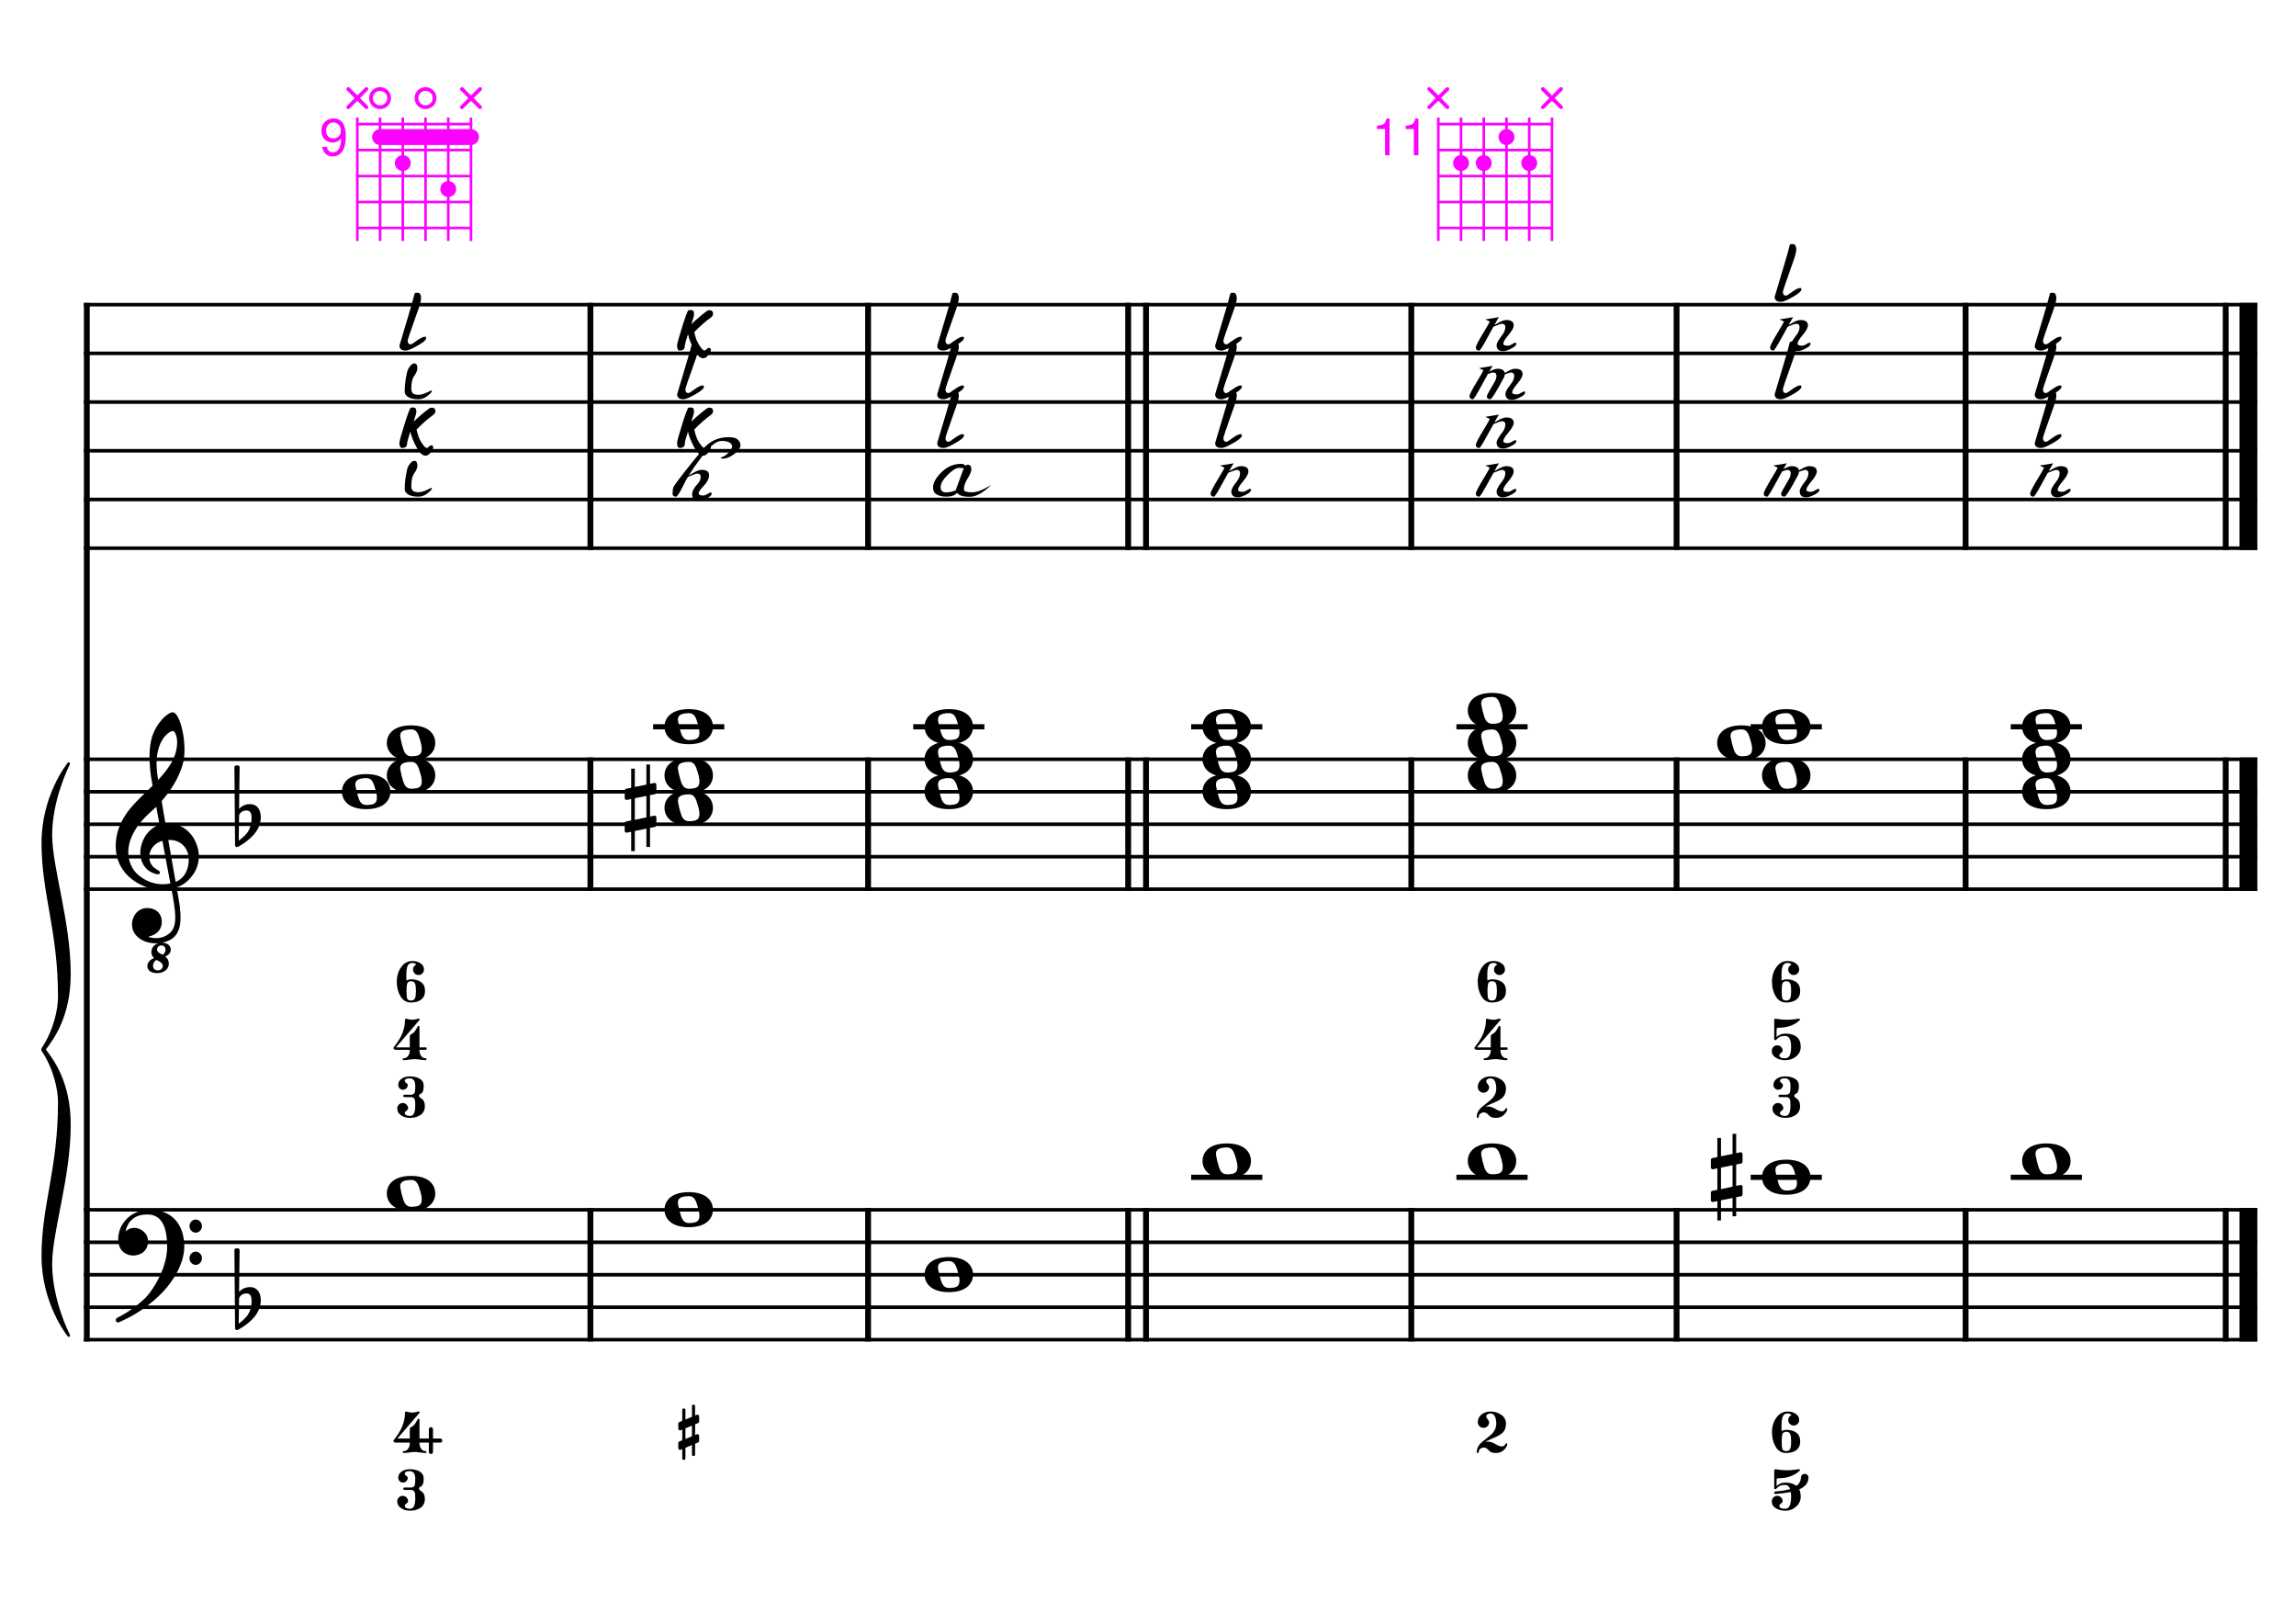<?xml version="1.0" encoding="UTF-8" standalone="no"?>
<svg width="4209.44px" height="2976.38px" viewBox="0 0 4209.44 2976.38"
 xmlns="http://www.w3.org/2000/svg" xmlns:xlink="http://www.w3.org/1999/xlink" version="1.2" baseProfile="tiny">
<title>ReMineur (27)</title>
<desc>Generated by MuseScore 3.6.2</desc>
<polyline class="StaffLines" fill="none" stroke="#000000" stroke-width="6.55" stroke-linejoin="bevel" points="153.819,558.425 4138.58,558.425"/>
<polyline class="StaffLines" fill="none" stroke="#000000" stroke-width="6.55" stroke-linejoin="bevel" points="153.819,647.717 4138.58,647.717"/>
<polyline class="StaffLines" fill="none" stroke="#000000" stroke-width="6.55" stroke-linejoin="bevel" points="153.819,737.008 4138.58,737.008"/>
<polyline class="StaffLines" fill="none" stroke="#000000" stroke-width="6.55" stroke-linejoin="bevel" points="153.819,826.299 4138.58,826.299"/>
<polyline class="StaffLines" fill="none" stroke="#000000" stroke-width="6.55" stroke-linejoin="bevel" points="153.819,915.591 4138.58,915.591"/>
<polyline class="StaffLines" fill="none" stroke="#000000" stroke-width="6.55" stroke-linejoin="bevel" points="153.819,1004.88 4138.58,1004.88"/>
<polyline class="StaffLines" fill="none" stroke="#000000" stroke-width="6.55" stroke-linejoin="bevel" points="153.819,1391.81 4138.58,1391.81"/>
<polyline class="StaffLines" fill="none" stroke="#000000" stroke-width="6.55" stroke-linejoin="bevel" points="153.819,1451.34 4138.58,1451.34"/>
<polyline class="StaffLines" fill="none" stroke="#000000" stroke-width="6.55" stroke-linejoin="bevel" points="153.819,1510.87 4138.58,1510.87"/>
<polyline class="StaffLines" fill="none" stroke="#000000" stroke-width="6.55" stroke-linejoin="bevel" points="153.819,1570.39 4138.58,1570.39"/>
<polyline class="StaffLines" fill="none" stroke="#000000" stroke-width="6.55" stroke-linejoin="bevel" points="153.819,1629.92 4138.58,1629.92"/>
<polyline class="StaffLines" fill="none" stroke="#000000" stroke-width="6.55" stroke-linejoin="bevel" points="153.819,2217.65 4138.58,2217.65"/>
<polyline class="StaffLines" fill="none" stroke="#000000" stroke-width="6.55" stroke-linejoin="bevel" points="153.819,2277.18 4138.58,2277.18"/>
<polyline class="StaffLines" fill="none" stroke="#000000" stroke-width="6.55" stroke-linejoin="bevel" points="153.819,2336.7 4138.58,2336.7"/>
<polyline class="StaffLines" fill="none" stroke="#000000" stroke-width="6.55" stroke-linejoin="bevel" points="153.819,2396.23 4138.58,2396.23"/>
<polyline class="StaffLines" fill="none" stroke="#000000" stroke-width="6.55" stroke-linejoin="bevel" points="153.819,2455.76 4138.58,2455.76"/>
<polyline class="BarLine" fill="none" stroke="#000000" stroke-width="10.71" stroke-linejoin="bevel" points="159.176,2214.38 159.176,2459.03"/>
<polyline class="BarLine" fill="none" stroke="#000000" stroke-width="10.71" stroke-linejoin="bevel" points="1082.44,2214.38 1082.44,2459.03"/>
<polyline class="BarLine" fill="none" stroke="#000000" stroke-width="10.71" stroke-linejoin="bevel" points="1591.53,2214.38 1591.53,2459.03"/>
<polyline class="BarLine" fill="none" stroke="#000000" stroke-width="10.71" stroke-linejoin="bevel" points="2068.36,2214.38 2068.36,2459.03"/>
<polyline class="BarLine" fill="none" stroke="#000000" stroke-width="10.71" stroke-linejoin="bevel" points="2101.1,2214.38 2101.1,2459.03"/>
<polyline class="BarLine" fill="none" stroke="#000000" stroke-width="10.71" stroke-linejoin="bevel" points="2587.44,2214.38 2587.44,2459.03"/>
<polyline class="BarLine" fill="none" stroke="#000000" stroke-width="10.71" stroke-linejoin="bevel" points="3073.78,2214.38 3073.78,2459.03"/>
<polyline class="BarLine" fill="none" stroke="#000000" stroke-width="10.71" stroke-linejoin="bevel" points="3603.71,2214.38 3603.71,2459.03"/>
<polyline class="BarLine" fill="none" stroke="#000000" stroke-width="10.71" stroke-linejoin="bevel" points="4080.54,2214.38 4080.54,2459.03"/>
<polyline class="BarLine" fill="none" stroke="#000000" stroke-width="32.74" stroke-linejoin="bevel" points="4122.21,2214.38 4122.21,2459.03"/>
<polyline class="BarLine" fill="none" stroke="#000000" stroke-width="10.71" stroke-linejoin="bevel" points="159.176,1388.54 159.176,2217.65"/>
<polyline class="BarLine" fill="none" stroke="#000000" stroke-width="10.71" stroke-linejoin="bevel" points="1082.44,1388.54 1082.44,1633.2"/>
<polyline class="BarLine" fill="none" stroke="#000000" stroke-width="10.71" stroke-linejoin="bevel" points="1591.53,1388.54 1591.53,1633.2"/>
<polyline class="BarLine" fill="none" stroke="#000000" stroke-width="10.71" stroke-linejoin="bevel" points="2068.36,1388.54 2068.36,1633.2"/>
<polyline class="BarLine" fill="none" stroke="#000000" stroke-width="10.71" stroke-linejoin="bevel" points="2101.1,1388.54 2101.1,1633.2"/>
<polyline class="BarLine" fill="none" stroke="#000000" stroke-width="10.71" stroke-linejoin="bevel" points="2587.44,1388.54 2587.44,1633.2"/>
<polyline class="BarLine" fill="none" stroke="#000000" stroke-width="10.71" stroke-linejoin="bevel" points="3073.78,1388.54 3073.78,1633.2"/>
<polyline class="BarLine" fill="none" stroke="#000000" stroke-width="10.71" stroke-linejoin="bevel" points="3603.71,1388.54 3603.71,1633.2"/>
<polyline class="BarLine" fill="none" stroke="#000000" stroke-width="10.71" stroke-linejoin="bevel" points="4080.54,1388.54 4080.54,1633.2"/>
<polyline class="BarLine" fill="none" stroke="#000000" stroke-width="32.74" stroke-linejoin="bevel" points="4122.21,1388.54 4122.21,1633.2"/>
<polyline class="BarLine" fill="none" stroke="#000000" stroke-width="10.71" stroke-linejoin="bevel" points="159.176,555.151 159.176,1391.81"/>
<polyline class="BarLine" fill="none" stroke="#000000" stroke-width="10.71" stroke-linejoin="bevel" points="1082.44,555.151 1082.44,1008.16"/>
<polyline class="BarLine" fill="none" stroke="#000000" stroke-width="10.71" stroke-linejoin="bevel" points="1591.53,555.151 1591.53,1008.16"/>
<polyline class="BarLine" fill="none" stroke="#000000" stroke-width="10.71" stroke-linejoin="bevel" points="2068.36,555.151 2068.36,1008.16"/>
<polyline class="BarLine" fill="none" stroke="#000000" stroke-width="10.71" stroke-linejoin="bevel" points="2101.1,555.151 2101.1,1008.16"/>
<polyline class="BarLine" fill="none" stroke="#000000" stroke-width="10.71" stroke-linejoin="bevel" points="2587.44,555.151 2587.44,1008.16"/>
<polyline class="BarLine" fill="none" stroke="#000000" stroke-width="10.71" stroke-linejoin="bevel" points="3073.78,555.151 3073.78,1008.16"/>
<polyline class="BarLine" fill="none" stroke="#000000" stroke-width="10.71" stroke-linejoin="bevel" points="3603.71,555.151 3603.71,1008.16"/>
<polyline class="BarLine" fill="none" stroke="#000000" stroke-width="10.71" stroke-linejoin="bevel" points="4080.54,555.151 4080.54,1008.16"/>
<polyline class="BarLine" fill="none" stroke="#000000" stroke-width="32.74" stroke-linejoin="bevel" points="4122.21,555.151 4122.21,1008.16"/>
<path class="Accidental" transform="matrix(2.381,0,0,2.381,3136.65,2158.12)" d="M23.3,-10.6 C23.9,-10.7 24.4,-11.4 24.4,-12 L24.4,-17.9 C24.4,-18.7 23.8,-19.3 23,-19.3 L22.8,-19.3 L19.5,-18.6 L19.5,-33.5 L16.7,-33.5 L16.7,-18 L7.8,-16.2 L7.8,-30.3 L5,-30.3 L5,-15.6 L1.1,-14.8 C0.5,-14.7 0,-14 0,-13.4 L0,-13.2 L0,-7.4 L0,-7.6 C0,-6.8 0.6,-6.2 1.4,-6.2 L1.7,-6.2 L5,-6.9 L5,9.6 L1.1,10.4 C0.5,10.5 0,11.2 0,11.8 L0,17.6 C0,18.4 0.6,19 1.4,19 L1.7,19 L5,18.3 L5,33.2 L7.8,33.2 L7.8,17.7 L16.7,15.9 L16.7,30 L19.5,30 L19.5,15.3 L23.3,14.6 C23.9,14.5 24.4,13.8 24.4,13.2 L24.4,7.3 C24.4,6.5 23.8,5.9 23,5.9 L22.8,5.9 L19.5,6.6 L19.5,-9.9 L23.3,-10.6 M7.8,9.1 L7.8,-7.5 L16.7,-9.3 L16.7,7.2 L7.8,9.1 "/>
<path class="Accidental" transform="matrix(2.381,0,0,2.381,1145.31,1481.1)" d="M23.3,-10.6 C23.9,-10.7 24.4,-11.4 24.4,-12 L24.4,-17.9 C24.4,-18.7 23.8,-19.3 23,-19.3 L22.8,-19.3 L19.5,-18.6 L19.5,-33.5 L16.7,-33.5 L16.7,-18 L7.8,-16.2 L7.8,-30.3 L5,-30.3 L5,-15.6 L1.1,-14.8 C0.5,-14.7 0,-14 0,-13.4 L0,-13.2 L0,-7.4 L0,-7.6 C0,-6.8 0.6,-6.2 1.4,-6.2 L1.7,-6.2 L5,-6.9 L5,9.6 L1.1,10.4 C0.5,10.5 0,11.2 0,11.8 L0,17.6 C0,18.4 0.6,19 1.4,19 L1.7,19 L5,18.3 L5,33.2 L7.8,33.2 L7.8,17.7 L16.7,15.9 L16.7,30 L19.5,30 L19.5,15.3 L23.3,14.6 C23.9,14.5 24.4,13.8 24.4,13.2 L24.4,7.3 C24.4,6.5 23.8,5.9 23,5.9 L22.8,5.9 L19.5,6.6 L19.5,-9.9 L23.3,-10.6 M7.8,9.1 L7.8,-7.5 L16.7,-9.3 L16.7,7.2 L7.8,9.1 "/>
<polyline class="LedgerLine" fill="none" stroke="#000000" stroke-width="9.52" stroke-linejoin="bevel" points="2183.84,2158.12 2314.32,2158.12"/>
<polyline class="LedgerLine" fill="none" stroke="#000000" stroke-width="9.52" stroke-linejoin="bevel" points="2670.19,2158.12 2800.66,2158.12"/>
<polyline class="LedgerLine" fill="none" stroke="#000000" stroke-width="9.52" stroke-linejoin="bevel" points="3209.63,2158.12 3340.11,2158.12"/>
<polyline class="LedgerLine" fill="none" stroke="#000000" stroke-width="9.52" stroke-linejoin="bevel" points="3686.46,2158.12 3816.93,2158.12"/>
<polyline class="LedgerLine" fill="none" stroke="#000000" stroke-width="9.52" stroke-linejoin="bevel" points="1197.45,1332.28 1327.93,1332.28"/>
<polyline class="LedgerLine" fill="none" stroke="#000000" stroke-width="9.52" stroke-linejoin="bevel" points="1674.28,1332.28 1804.75,1332.28"/>
<polyline class="LedgerLine" fill="none" stroke="#000000" stroke-width="9.52" stroke-linejoin="bevel" points="2183.84,1332.28 2314.32,1332.28"/>
<polyline class="LedgerLine" fill="none" stroke="#000000" stroke-width="9.52" stroke-linejoin="bevel" points="2670.19,1332.28 2800.66,1332.28"/>
<polyline class="LedgerLine" fill="none" stroke="#000000" stroke-width="9.52" stroke-linejoin="bevel" points="3209.63,1332.28 3340.11,1332.28"/>
<polyline class="LedgerLine" fill="none" stroke="#000000" stroke-width="9.52" stroke-linejoin="bevel" points="3686.46,1332.28 3816.93,1332.28"/>
<path class="Note" transform="matrix(2.381,0,0,2.381,709.192,2187.89)" d="M18.7,-13.6 C4.9,-13.6 0,-6.6 0,-0.1 C0,6.4 4.9,13.4 18.7,13.4 C32.5,13.4 37.3,6.4 37.3,-0.1 C37.3,-6.6 32.5,-13.6 18.7,-13.6 M10.4,-4.5 C10.3,-4.9 10.3,-5.3 10.3,-5.7 C10.3,-6.5 10.5,-7.3 10.9,-8 C11.6,-9 12.8,-9.7 14.3,-10 C15.6,-10.3 16.3,-10.5 18.9,-10.5 L19,-10.5 C23,-10.5 24.3,-6.8 25.4,-3 L25.7,-2 C26.5,0.6 26.9,2.8 26.9,4.5 C26.9,5.7 26.7,6.8 26.3,7.6 C25.7,8.7 24.7,9.4 23,9.8 C22.1,10 20.6,10.1 20.6,10.1 C20.1,10.1 19.7,10.2 19.3,10.2 C16.1,10.2 14.1,9 12.7,4.7 C11.5,1 11.3,-0.1 10.4,-4.5"/>
<path class="Note" transform="matrix(2.381,0,0,2.381,1218.28,2217.65)" d="M18.7,-13.6 C4.9,-13.6 0,-6.6 0,-0.1 C0,6.4 4.9,13.4 18.7,13.4 C32.5,13.4 37.3,6.4 37.3,-0.1 C37.3,-6.6 32.5,-13.6 18.7,-13.6 M10.4,-4.5 C10.3,-4.9 10.3,-5.3 10.3,-5.7 C10.3,-6.5 10.5,-7.3 10.9,-8 C11.6,-9 12.8,-9.7 14.3,-10 C15.6,-10.3 16.3,-10.5 18.9,-10.5 L19,-10.5 C23,-10.5 24.3,-6.8 25.4,-3 L25.7,-2 C26.5,0.6 26.9,2.8 26.9,4.5 C26.9,5.7 26.7,6.8 26.3,7.6 C25.7,8.7 24.7,9.4 23,9.8 C22.1,10 20.6,10.1 20.6,10.1 C20.1,10.1 19.7,10.2 19.3,10.2 C16.1,10.2 14.1,9 12.7,4.7 C11.5,1 11.3,-0.1 10.4,-4.5"/>
<path class="Note" transform="matrix(2.381,0,0,2.381,1695.11,2336.7)" d="M18.7,-13.6 C4.9,-13.6 0,-6.6 0,-0.1 C0,6.4 4.9,13.4 18.7,13.4 C32.5,13.4 37.3,6.4 37.3,-0.1 C37.3,-6.6 32.5,-13.6 18.7,-13.6 M10.4,-4.5 C10.3,-4.9 10.3,-5.3 10.3,-5.7 C10.3,-6.5 10.5,-7.3 10.9,-8 C11.6,-9 12.8,-9.7 14.3,-10 C15.6,-10.3 16.3,-10.5 18.9,-10.5 L19,-10.5 C23,-10.5 24.3,-6.8 25.4,-3 L25.7,-2 C26.5,0.6 26.9,2.8 26.9,4.5 C26.9,5.7 26.7,6.8 26.3,7.6 C25.7,8.7 24.7,9.4 23,9.8 C22.1,10 20.6,10.1 20.6,10.1 C20.1,10.1 19.7,10.2 19.3,10.2 C16.1,10.2 14.1,9 12.7,4.7 C11.5,1 11.3,-0.1 10.4,-4.5"/>
<path class="Note" transform="matrix(2.381,0,0,2.381,2204.68,2128.36)" d="M18.7,-13.6 C4.9,-13.6 0,-6.6 0,-0.1 C0,6.4 4.9,13.4 18.7,13.4 C32.5,13.4 37.3,6.4 37.3,-0.1 C37.3,-6.6 32.5,-13.6 18.7,-13.6 M10.4,-4.5 C10.3,-4.9 10.3,-5.3 10.3,-5.7 C10.3,-6.5 10.5,-7.3 10.9,-8 C11.6,-9 12.8,-9.7 14.3,-10 C15.6,-10.3 16.3,-10.5 18.9,-10.5 L19,-10.5 C23,-10.5 24.3,-6.8 25.4,-3 L25.7,-2 C26.5,0.6 26.9,2.8 26.9,4.5 C26.9,5.7 26.7,6.8 26.3,7.6 C25.7,8.7 24.7,9.4 23,9.8 C22.1,10 20.6,10.1 20.6,10.1 C20.1,10.1 19.7,10.2 19.3,10.2 C16.1,10.2 14.1,9 12.7,4.7 C11.5,1 11.3,-0.1 10.4,-4.5"/>
<path class="Note" transform="matrix(2.381,0,0,2.381,2691.02,2128.36)" d="M18.7,-13.6 C4.9,-13.6 0,-6.6 0,-0.1 C0,6.4 4.9,13.4 18.7,13.4 C32.5,13.4 37.3,6.4 37.3,-0.1 C37.3,-6.6 32.5,-13.6 18.7,-13.6 M10.4,-4.5 C10.3,-4.9 10.3,-5.3 10.3,-5.7 C10.3,-6.5 10.5,-7.3 10.9,-8 C11.6,-9 12.8,-9.7 14.3,-10 C15.6,-10.3 16.3,-10.5 18.9,-10.5 L19,-10.5 C23,-10.5 24.3,-6.8 25.4,-3 L25.7,-2 C26.5,0.6 26.9,2.8 26.9,4.5 C26.9,5.7 26.7,6.8 26.3,7.6 C25.7,8.7 24.7,9.4 23,9.8 C22.1,10 20.6,10.1 20.6,10.1 C20.1,10.1 19.7,10.2 19.3,10.2 C16.1,10.2 14.1,9 12.7,4.7 C11.5,1 11.3,-0.1 10.4,-4.5"/>
<path class="Note" transform="matrix(2.381,0,0,2.381,3230.46,2158.12)" d="M18.7,-13.6 C4.9,-13.6 0,-6.6 0,-0.1 C0,6.4 4.9,13.4 18.7,13.4 C32.5,13.4 37.3,6.4 37.3,-0.1 C37.3,-6.6 32.5,-13.6 18.7,-13.6 M10.4,-4.5 C10.3,-4.9 10.3,-5.3 10.3,-5.7 C10.3,-6.5 10.5,-7.3 10.9,-8 C11.6,-9 12.8,-9.7 14.3,-10 C15.6,-10.3 16.3,-10.5 18.9,-10.5 L19,-10.5 C23,-10.5 24.3,-6.8 25.4,-3 L25.7,-2 C26.5,0.6 26.9,2.8 26.9,4.5 C26.9,5.7 26.7,6.8 26.3,7.6 C25.7,8.7 24.7,9.4 23,9.8 C22.1,10 20.6,10.1 20.6,10.1 C20.1,10.1 19.7,10.2 19.3,10.2 C16.1,10.2 14.1,9 12.7,4.7 C11.5,1 11.3,-0.1 10.4,-4.5"/>
<path class="Note" transform="matrix(2.381,0,0,2.381,3707.29,2128.36)" d="M18.7,-13.6 C4.9,-13.6 0,-6.6 0,-0.1 C0,6.4 4.9,13.4 18.7,13.4 C32.5,13.4 37.3,6.4 37.3,-0.1 C37.3,-6.6 32.5,-13.6 18.7,-13.6 M10.4,-4.5 C10.3,-4.9 10.3,-5.3 10.3,-5.7 C10.3,-6.5 10.5,-7.3 10.9,-8 C11.6,-9 12.8,-9.7 14.3,-10 C15.6,-10.3 16.3,-10.5 18.9,-10.5 L19,-10.5 C23,-10.5 24.3,-6.8 25.4,-3 L25.7,-2 C26.5,0.6 26.9,2.8 26.9,4.5 C26.9,5.7 26.7,6.8 26.3,7.6 C25.7,8.7 24.7,9.4 23,9.8 C22.1,10 20.6,10.1 20.6,10.1 C20.1,10.1 19.7,10.2 19.3,10.2 C16.1,10.2 14.1,9 12.7,4.7 C11.5,1 11.3,-0.1 10.4,-4.5"/>
<path class="Note" transform="matrix(2.381,0,0,2.381,626.933,1451.34)" d="M18.7,-13.6 C4.9,-13.6 0,-6.6 0,-0.1 C0,6.4 4.9,13.4 18.7,13.4 C32.5,13.4 37.3,6.4 37.3,-0.1 C37.3,-6.6 32.5,-13.6 18.7,-13.6 M10.4,-4.5 C10.3,-4.9 10.3,-5.3 10.3,-5.7 C10.3,-6.5 10.5,-7.3 10.9,-8 C11.6,-9 12.8,-9.7 14.3,-10 C15.6,-10.3 16.3,-10.5 18.9,-10.5 L19,-10.5 C23,-10.5 24.3,-6.8 25.4,-3 L25.7,-2 C26.5,0.6 26.9,2.8 26.9,4.5 C26.9,5.7 26.7,6.8 26.3,7.6 C25.7,8.7 24.7,9.4 23,9.8 C22.1,10 20.6,10.1 20.6,10.1 C20.1,10.1 19.7,10.2 19.3,10.2 C16.1,10.2 14.1,9 12.7,4.7 C11.5,1 11.3,-0.1 10.4,-4.5"/>
<path class="Note" transform="matrix(2.381,0,0,2.381,709.192,1421.57)" d="M18.7,-13.6 C4.9,-13.6 0,-6.6 0,-0.1 C0,6.4 4.9,13.4 18.7,13.4 C32.5,13.4 37.3,6.4 37.3,-0.1 C37.3,-6.6 32.5,-13.6 18.7,-13.6 M10.4,-4.5 C10.3,-4.9 10.3,-5.3 10.3,-5.7 C10.3,-6.5 10.5,-7.3 10.9,-8 C11.6,-9 12.8,-9.7 14.3,-10 C15.6,-10.3 16.3,-10.5 18.9,-10.5 L19,-10.5 C23,-10.5 24.3,-6.8 25.4,-3 L25.7,-2 C26.5,0.6 26.9,2.8 26.9,4.5 C26.9,5.7 26.7,6.8 26.3,7.6 C25.7,8.7 24.7,9.4 23,9.8 C22.1,10 20.6,10.1 20.6,10.1 C20.1,10.1 19.7,10.2 19.3,10.2 C16.1,10.2 14.1,9 12.7,4.7 C11.5,1 11.3,-0.1 10.4,-4.5"/>
<path class="Note" transform="matrix(2.381,0,0,2.381,709.192,1362.05)" d="M18.7,-13.6 C4.9,-13.6 0,-6.6 0,-0.1 C0,6.4 4.9,13.4 18.7,13.4 C32.5,13.4 37.3,6.4 37.3,-0.1 C37.3,-6.6 32.5,-13.6 18.7,-13.6 M10.4,-4.5 C10.3,-4.9 10.3,-5.3 10.3,-5.7 C10.3,-6.5 10.5,-7.3 10.9,-8 C11.6,-9 12.8,-9.7 14.3,-10 C15.6,-10.3 16.3,-10.5 18.9,-10.5 L19,-10.5 C23,-10.5 24.3,-6.8 25.4,-3 L25.7,-2 C26.5,0.6 26.9,2.8 26.9,4.5 C26.9,5.7 26.7,6.8 26.3,7.6 C25.7,8.7 24.7,9.4 23,9.8 C22.1,10 20.6,10.1 20.6,10.1 C20.1,10.1 19.7,10.2 19.3,10.2 C16.1,10.2 14.1,9 12.7,4.7 C11.5,1 11.3,-0.1 10.4,-4.5"/>
<path class="Note" transform="matrix(2.381,0,0,2.381,1218.28,1481.1)" d="M18.7,-13.6 C4.9,-13.6 0,-6.6 0,-0.1 C0,6.4 4.9,13.4 18.7,13.4 C32.5,13.4 37.3,6.4 37.3,-0.1 C37.3,-6.6 32.5,-13.6 18.7,-13.6 M10.4,-4.5 C10.3,-4.9 10.3,-5.3 10.3,-5.7 C10.3,-6.5 10.5,-7.3 10.9,-8 C11.6,-9 12.8,-9.7 14.3,-10 C15.6,-10.3 16.3,-10.5 18.9,-10.5 L19,-10.5 C23,-10.5 24.3,-6.8 25.4,-3 L25.7,-2 C26.5,0.6 26.9,2.8 26.9,4.5 C26.9,5.7 26.7,6.8 26.3,7.6 C25.7,8.7 24.7,9.4 23,9.8 C22.1,10 20.6,10.1 20.6,10.1 C20.1,10.1 19.7,10.2 19.3,10.2 C16.1,10.2 14.1,9 12.7,4.7 C11.5,1 11.3,-0.1 10.4,-4.5"/>
<path class="Note" transform="matrix(2.381,0,0,2.381,1218.28,1421.57)" d="M18.7,-13.6 C4.9,-13.6 0,-6.6 0,-0.1 C0,6.4 4.9,13.4 18.7,13.4 C32.5,13.4 37.3,6.4 37.3,-0.1 C37.3,-6.6 32.5,-13.6 18.7,-13.6 M10.4,-4.5 C10.3,-4.9 10.3,-5.3 10.3,-5.7 C10.3,-6.5 10.5,-7.3 10.9,-8 C11.6,-9 12.8,-9.7 14.3,-10 C15.6,-10.3 16.3,-10.5 18.9,-10.5 L19,-10.5 C23,-10.5 24.3,-6.8 25.4,-3 L25.7,-2 C26.5,0.6 26.9,2.8 26.9,4.5 C26.9,5.7 26.7,6.8 26.3,7.6 C25.7,8.7 24.7,9.4 23,9.8 C22.1,10 20.6,10.1 20.6,10.1 C20.1,10.1 19.7,10.2 19.3,10.2 C16.1,10.2 14.1,9 12.7,4.7 C11.5,1 11.3,-0.1 10.4,-4.5"/>
<path class="Note" transform="matrix(2.381,0,0,2.381,1218.28,1332.28)" d="M18.7,-13.6 C4.9,-13.6 0,-6.6 0,-0.1 C0,6.4 4.9,13.4 18.7,13.4 C32.5,13.4 37.3,6.4 37.3,-0.1 C37.3,-6.6 32.5,-13.6 18.7,-13.6 M10.4,-4.5 C10.3,-4.9 10.3,-5.3 10.3,-5.7 C10.3,-6.5 10.5,-7.3 10.9,-8 C11.6,-9 12.8,-9.7 14.3,-10 C15.6,-10.3 16.3,-10.5 18.9,-10.5 L19,-10.5 C23,-10.5 24.3,-6.8 25.4,-3 L25.7,-2 C26.5,0.6 26.9,2.8 26.9,4.5 C26.9,5.7 26.7,6.8 26.3,7.6 C25.7,8.7 24.7,9.4 23,9.8 C22.1,10 20.6,10.1 20.6,10.1 C20.1,10.1 19.7,10.2 19.3,10.2 C16.1,10.2 14.1,9 12.7,4.7 C11.5,1 11.3,-0.1 10.4,-4.5"/>
<path class="Note" transform="matrix(2.381,0,0,2.381,1695.11,1451.34)" d="M18.7,-13.6 C4.9,-13.6 0,-6.6 0,-0.1 C0,6.4 4.9,13.4 18.7,13.4 C32.5,13.4 37.3,6.4 37.3,-0.1 C37.3,-6.6 32.5,-13.6 18.7,-13.6 M10.4,-4.5 C10.3,-4.9 10.3,-5.3 10.3,-5.7 C10.3,-6.5 10.5,-7.3 10.9,-8 C11.6,-9 12.8,-9.7 14.3,-10 C15.6,-10.3 16.3,-10.5 18.9,-10.5 L19,-10.5 C23,-10.5 24.3,-6.8 25.4,-3 L25.7,-2 C26.5,0.6 26.9,2.8 26.9,4.5 C26.9,5.7 26.7,6.8 26.3,7.6 C25.7,8.7 24.7,9.4 23,9.8 C22.1,10 20.6,10.1 20.6,10.1 C20.1,10.1 19.7,10.2 19.3,10.2 C16.1,10.2 14.1,9 12.7,4.7 C11.5,1 11.3,-0.1 10.4,-4.5"/>
<path class="Note" transform="matrix(2.381,0,0,2.381,1695.11,1391.81)" d="M18.7,-13.6 C4.9,-13.6 0,-6.6 0,-0.1 C0,6.4 4.9,13.4 18.7,13.4 C32.5,13.4 37.3,6.4 37.3,-0.1 C37.3,-6.6 32.5,-13.6 18.7,-13.6 M10.4,-4.5 C10.3,-4.9 10.3,-5.3 10.3,-5.7 C10.3,-6.5 10.5,-7.3 10.9,-8 C11.6,-9 12.8,-9.7 14.3,-10 C15.6,-10.3 16.3,-10.5 18.9,-10.5 L19,-10.5 C23,-10.5 24.3,-6.8 25.4,-3 L25.7,-2 C26.5,0.6 26.9,2.8 26.9,4.5 C26.9,5.7 26.7,6.8 26.3,7.6 C25.7,8.7 24.7,9.4 23,9.8 C22.1,10 20.6,10.1 20.6,10.1 C20.1,10.1 19.7,10.2 19.3,10.2 C16.1,10.2 14.1,9 12.7,4.7 C11.5,1 11.3,-0.1 10.4,-4.5"/>
<path class="Note" transform="matrix(2.381,0,0,2.381,1695.11,1332.28)" d="M18.7,-13.6 C4.9,-13.6 0,-6.6 0,-0.1 C0,6.4 4.9,13.4 18.7,13.4 C32.5,13.4 37.3,6.4 37.3,-0.1 C37.3,-6.6 32.5,-13.6 18.7,-13.6 M10.4,-4.5 C10.3,-4.9 10.3,-5.3 10.3,-5.7 C10.3,-6.5 10.5,-7.3 10.9,-8 C11.6,-9 12.8,-9.7 14.3,-10 C15.6,-10.3 16.3,-10.5 18.9,-10.5 L19,-10.5 C23,-10.5 24.3,-6.8 25.4,-3 L25.7,-2 C26.5,0.6 26.9,2.8 26.9,4.5 C26.9,5.7 26.7,6.8 26.3,7.6 C25.7,8.7 24.7,9.4 23,9.8 C22.1,10 20.6,10.1 20.6,10.1 C20.1,10.1 19.7,10.2 19.3,10.2 C16.1,10.2 14.1,9 12.7,4.7 C11.5,1 11.3,-0.1 10.4,-4.5"/>
<path class="Note" transform="matrix(2.381,0,0,2.381,2204.68,1451.34)" d="M18.7,-13.6 C4.9,-13.6 0,-6.6 0,-0.1 C0,6.4 4.9,13.4 18.7,13.4 C32.5,13.4 37.3,6.4 37.3,-0.1 C37.3,-6.6 32.5,-13.6 18.7,-13.6 M10.4,-4.5 C10.3,-4.9 10.3,-5.3 10.3,-5.7 C10.3,-6.5 10.5,-7.3 10.9,-8 C11.6,-9 12.8,-9.7 14.3,-10 C15.6,-10.3 16.3,-10.5 18.9,-10.5 L19,-10.5 C23,-10.5 24.3,-6.8 25.4,-3 L25.7,-2 C26.5,0.6 26.9,2.8 26.9,4.5 C26.9,5.7 26.7,6.8 26.3,7.6 C25.7,8.7 24.7,9.4 23,9.8 C22.1,10 20.6,10.1 20.6,10.1 C20.1,10.1 19.7,10.2 19.3,10.2 C16.1,10.2 14.1,9 12.7,4.7 C11.5,1 11.3,-0.1 10.4,-4.5"/>
<path class="Note" transform="matrix(2.381,0,0,2.381,2204.68,1391.81)" d="M18.7,-13.6 C4.9,-13.6 0,-6.6 0,-0.1 C0,6.4 4.9,13.4 18.7,13.4 C32.5,13.4 37.3,6.4 37.3,-0.1 C37.3,-6.6 32.5,-13.6 18.7,-13.6 M10.4,-4.5 C10.3,-4.9 10.3,-5.3 10.3,-5.7 C10.3,-6.5 10.5,-7.3 10.9,-8 C11.6,-9 12.8,-9.7 14.3,-10 C15.6,-10.3 16.3,-10.5 18.9,-10.5 L19,-10.5 C23,-10.5 24.3,-6.8 25.4,-3 L25.7,-2 C26.5,0.6 26.9,2.8 26.9,4.5 C26.9,5.7 26.7,6.8 26.3,7.6 C25.7,8.7 24.7,9.4 23,9.8 C22.1,10 20.6,10.1 20.6,10.1 C20.1,10.1 19.7,10.2 19.3,10.2 C16.1,10.2 14.1,9 12.7,4.7 C11.5,1 11.3,-0.1 10.4,-4.5"/>
<path class="Note" transform="matrix(2.381,0,0,2.381,2204.68,1332.28)" d="M18.7,-13.6 C4.9,-13.6 0,-6.6 0,-0.1 C0,6.4 4.9,13.4 18.7,13.4 C32.5,13.4 37.3,6.4 37.3,-0.1 C37.3,-6.6 32.5,-13.6 18.7,-13.6 M10.4,-4.5 C10.3,-4.9 10.3,-5.3 10.3,-5.7 C10.3,-6.5 10.5,-7.3 10.9,-8 C11.6,-9 12.8,-9.7 14.3,-10 C15.6,-10.3 16.3,-10.5 18.9,-10.5 L19,-10.5 C23,-10.5 24.3,-6.8 25.4,-3 L25.7,-2 C26.5,0.6 26.9,2.8 26.9,4.5 C26.9,5.7 26.7,6.8 26.3,7.6 C25.7,8.7 24.7,9.4 23,9.8 C22.1,10 20.6,10.1 20.6,10.1 C20.1,10.1 19.7,10.2 19.3,10.2 C16.1,10.2 14.1,9 12.7,4.7 C11.5,1 11.3,-0.1 10.4,-4.5"/>
<path class="Note" transform="matrix(2.381,0,0,2.381,2691.02,1421.57)" d="M18.7,-13.6 C4.9,-13.6 0,-6.6 0,-0.1 C0,6.4 4.9,13.4 18.7,13.4 C32.5,13.4 37.3,6.4 37.3,-0.1 C37.3,-6.6 32.5,-13.6 18.7,-13.6 M10.4,-4.5 C10.3,-4.9 10.3,-5.3 10.3,-5.7 C10.3,-6.5 10.5,-7.3 10.9,-8 C11.6,-9 12.8,-9.7 14.3,-10 C15.6,-10.3 16.3,-10.5 18.9,-10.5 L19,-10.5 C23,-10.5 24.3,-6.8 25.4,-3 L25.7,-2 C26.5,0.6 26.9,2.8 26.9,4.5 C26.9,5.7 26.7,6.8 26.3,7.6 C25.7,8.7 24.7,9.4 23,9.8 C22.1,10 20.6,10.1 20.6,10.1 C20.1,10.1 19.7,10.2 19.3,10.2 C16.1,10.2 14.1,9 12.7,4.7 C11.5,1 11.3,-0.1 10.4,-4.5"/>
<path class="Note" transform="matrix(2.381,0,0,2.381,2691.02,1362.05)" d="M18.7,-13.6 C4.9,-13.6 0,-6.6 0,-0.1 C0,6.4 4.9,13.4 18.7,13.4 C32.5,13.4 37.3,6.4 37.3,-0.1 C37.3,-6.6 32.5,-13.6 18.7,-13.6 M10.4,-4.5 C10.3,-4.9 10.3,-5.3 10.3,-5.7 C10.3,-6.5 10.5,-7.3 10.9,-8 C11.6,-9 12.8,-9.7 14.3,-10 C15.6,-10.3 16.3,-10.5 18.9,-10.5 L19,-10.5 C23,-10.5 24.3,-6.8 25.4,-3 L25.7,-2 C26.5,0.6 26.9,2.8 26.9,4.5 C26.9,5.7 26.7,6.8 26.3,7.6 C25.7,8.7 24.7,9.4 23,9.8 C22.1,10 20.6,10.1 20.6,10.1 C20.1,10.1 19.7,10.2 19.3,10.2 C16.1,10.2 14.1,9 12.7,4.7 C11.5,1 11.3,-0.1 10.4,-4.5"/>
<path class="Note" transform="matrix(2.381,0,0,2.381,2691.02,1302.52)" d="M18.7,-13.6 C4.9,-13.6 0,-6.6 0,-0.1 C0,6.4 4.9,13.4 18.7,13.4 C32.5,13.4 37.3,6.4 37.3,-0.1 C37.3,-6.6 32.5,-13.6 18.7,-13.6 M10.4,-4.5 C10.3,-4.9 10.3,-5.3 10.3,-5.7 C10.3,-6.5 10.5,-7.3 10.9,-8 C11.6,-9 12.8,-9.7 14.3,-10 C15.6,-10.3 16.3,-10.5 18.9,-10.5 L19,-10.5 C23,-10.5 24.3,-6.8 25.4,-3 L25.7,-2 C26.5,0.6 26.9,2.8 26.9,4.5 C26.9,5.7 26.7,6.8 26.3,7.6 C25.7,8.7 24.7,9.4 23,9.8 C22.1,10 20.6,10.1 20.6,10.1 C20.1,10.1 19.7,10.2 19.3,10.2 C16.1,10.2 14.1,9 12.7,4.7 C11.5,1 11.3,-0.1 10.4,-4.5"/>
<path class="Note" transform="matrix(2.381,0,0,2.381,3230.46,1421.57)" d="M18.7,-13.6 C4.9,-13.6 0,-6.6 0,-0.1 C0,6.4 4.9,13.4 18.7,13.4 C32.5,13.4 37.3,6.4 37.3,-0.1 C37.3,-6.6 32.5,-13.6 18.7,-13.6 M10.4,-4.5 C10.3,-4.9 10.3,-5.3 10.3,-5.7 C10.3,-6.5 10.5,-7.3 10.9,-8 C11.6,-9 12.8,-9.7 14.3,-10 C15.6,-10.3 16.3,-10.5 18.9,-10.5 L19,-10.5 C23,-10.5 24.3,-6.8 25.4,-3 L25.7,-2 C26.5,0.6 26.9,2.8 26.9,4.5 C26.9,5.7 26.7,6.8 26.3,7.6 C25.7,8.7 24.7,9.4 23,9.8 C22.1,10 20.6,10.1 20.6,10.1 C20.1,10.1 19.7,10.2 19.3,10.2 C16.1,10.2 14.1,9 12.7,4.7 C11.5,1 11.3,-0.1 10.4,-4.5"/>
<path class="Note" transform="matrix(2.381,0,0,2.381,3148.2,1362.05)" d="M18.7,-13.6 C4.9,-13.6 0,-6.6 0,-0.1 C0,6.4 4.9,13.4 18.7,13.4 C32.5,13.4 37.3,6.4 37.3,-0.1 C37.3,-6.6 32.5,-13.6 18.7,-13.6 M10.4,-4.5 C10.3,-4.9 10.3,-5.3 10.3,-5.7 C10.3,-6.5 10.5,-7.3 10.9,-8 C11.6,-9 12.8,-9.7 14.3,-10 C15.6,-10.3 16.3,-10.5 18.9,-10.5 L19,-10.5 C23,-10.5 24.3,-6.8 25.4,-3 L25.7,-2 C26.5,0.6 26.9,2.8 26.9,4.5 C26.9,5.7 26.7,6.8 26.3,7.6 C25.7,8.7 24.7,9.4 23,9.8 C22.1,10 20.6,10.1 20.6,10.1 C20.1,10.1 19.7,10.2 19.3,10.2 C16.1,10.2 14.1,9 12.7,4.7 C11.5,1 11.3,-0.1 10.4,-4.5"/>
<path class="Note" transform="matrix(2.381,0,0,2.381,3230.46,1332.28)" d="M18.7,-13.6 C4.9,-13.6 0,-6.6 0,-0.1 C0,6.4 4.9,13.4 18.7,13.4 C32.5,13.4 37.3,6.4 37.3,-0.1 C37.3,-6.6 32.5,-13.6 18.7,-13.6 M10.4,-4.5 C10.3,-4.9 10.3,-5.3 10.3,-5.7 C10.3,-6.5 10.5,-7.3 10.9,-8 C11.6,-9 12.8,-9.7 14.3,-10 C15.6,-10.3 16.3,-10.5 18.9,-10.5 L19,-10.5 C23,-10.5 24.3,-6.8 25.4,-3 L25.7,-2 C26.5,0.6 26.9,2.8 26.9,4.5 C26.9,5.7 26.7,6.8 26.3,7.6 C25.7,8.7 24.7,9.4 23,9.8 C22.1,10 20.6,10.1 20.6,10.1 C20.1,10.1 19.7,10.2 19.3,10.2 C16.1,10.2 14.1,9 12.7,4.7 C11.5,1 11.3,-0.1 10.4,-4.5"/>
<path class="Note" transform="matrix(2.381,0,0,2.381,3707.29,1451.34)" d="M18.7,-13.6 C4.9,-13.6 0,-6.6 0,-0.1 C0,6.4 4.9,13.4 18.7,13.4 C32.5,13.4 37.3,6.4 37.3,-0.1 C37.3,-6.6 32.5,-13.6 18.7,-13.6 M10.4,-4.5 C10.3,-4.9 10.3,-5.3 10.3,-5.7 C10.3,-6.5 10.5,-7.3 10.9,-8 C11.6,-9 12.8,-9.7 14.3,-10 C15.6,-10.3 16.3,-10.5 18.9,-10.5 L19,-10.5 C23,-10.5 24.3,-6.8 25.4,-3 L25.7,-2 C26.5,0.6 26.9,2.8 26.9,4.5 C26.9,5.7 26.7,6.8 26.3,7.6 C25.7,8.7 24.7,9.4 23,9.8 C22.1,10 20.6,10.1 20.6,10.1 C20.1,10.1 19.7,10.2 19.3,10.2 C16.1,10.2 14.1,9 12.7,4.7 C11.5,1 11.3,-0.1 10.4,-4.5"/>
<path class="Note" transform="matrix(2.381,0,0,2.381,3707.29,1391.81)" d="M18.7,-13.6 C4.9,-13.6 0,-6.6 0,-0.1 C0,6.4 4.9,13.4 18.7,13.4 C32.5,13.4 37.3,6.4 37.3,-0.1 C37.3,-6.6 32.5,-13.6 18.7,-13.6 M10.4,-4.5 C10.3,-4.9 10.3,-5.3 10.3,-5.7 C10.3,-6.5 10.5,-7.3 10.9,-8 C11.6,-9 12.8,-9.7 14.3,-10 C15.6,-10.3 16.3,-10.5 18.9,-10.5 L19,-10.5 C23,-10.5 24.3,-6.8 25.4,-3 L25.7,-2 C26.5,0.6 26.9,2.8 26.9,4.5 C26.9,5.7 26.7,6.8 26.3,7.6 C25.7,8.7 24.7,9.4 23,9.8 C22.1,10 20.6,10.1 20.6,10.1 C20.1,10.1 19.7,10.2 19.3,10.2 C16.1,10.2 14.1,9 12.7,4.7 C11.5,1 11.3,-0.1 10.4,-4.5"/>
<path class="Note" transform="matrix(2.381,0,0,2.381,3707.29,1332.28)" d="M18.7,-13.6 C4.9,-13.6 0,-6.6 0,-0.1 C0,6.4 4.9,13.4 18.7,13.4 C32.5,13.4 37.3,6.4 37.3,-0.1 C37.3,-6.6 32.5,-13.6 18.7,-13.6 M10.4,-4.5 C10.3,-4.9 10.3,-5.3 10.3,-5.7 C10.3,-6.5 10.5,-7.3 10.9,-8 C11.6,-9 12.8,-9.7 14.3,-10 C15.6,-10.3 16.3,-10.5 18.9,-10.5 L19,-10.5 C23,-10.5 24.3,-6.8 25.4,-3 L25.7,-2 C26.5,0.6 26.9,2.8 26.9,4.5 C26.9,5.7 26.7,6.8 26.3,7.6 C25.7,8.7 24.7,9.4 23,9.8 C22.1,10 20.6,10.1 20.6,10.1 C20.1,10.1 19.7,10.2 19.3,10.2 C16.1,10.2 14.1,9 12.7,4.7 C11.5,1 11.3,-0.1 10.4,-4.5"/>
<path class="Note" d="M759.54,844.75 C763.336,844.75 765.234,847.655 765.234,853.466 C765.234,857.649 763.259,862.453 759.307,867.876 C755.821,872.757 754.078,880.31 754.078,890.537 C754.078,895.418 755.356,898.672 757.913,900.299 C759.695,901.538 763.026,902.197 767.907,902.274 C773.175,902.274 780.652,899.601 790.336,894.256 L792.195,896.115 C789.716,899.291 786.733,902.158 783.247,904.715 C778.056,908.511 772.749,910.409 767.326,910.409 C759.501,910.409 753.574,909.286 749.546,907.039 C744.51,904.25 741.992,900.763 741.992,896.58 C741.992,885.036 743.464,872.989 746.408,860.438 C747.493,855.867 749.856,851.684 753.497,847.888 C755.589,845.796 757.603,844.75 759.54,844.75"/>
<path class="Note" d="M764.769,536.667 C767.249,536.667 768.953,537.287 769.883,538.526 C771.277,540.618 771.974,543.562 771.974,547.358 C771.974,551.774 768.875,562.349 762.678,579.084 C752.528,607.517 747.454,622.585 747.454,624.29 C747.454,628.861 749.275,631.185 752.916,631.263 C754.465,631.263 758.417,628.861 764.769,624.057 C771.045,619.486 775.887,617.201 779.296,617.201 C780.69,617.201 781.388,618.053 781.388,619.758 C781.388,622.624 777.553,626.382 769.883,631.03 C757.332,638.7 748.655,642.535 743.851,642.535 C736.181,642.535 732.347,639.513 732.347,633.471 C732.347,633.316 737.653,615.535 748.267,580.13 C754.698,558.824 758.61,544.957 760.005,538.526 C760.237,537.287 761.825,536.667 764.769,536.667"/>
<path class="Note" d="M791.149,747.207 C793.551,747.207 795.294,747.711 796.379,748.718 C797.618,749.803 798.238,751.391 798.238,753.483 C798.238,756.117 797.076,758.364 794.752,760.223 C784.68,767.351 774.337,776.415 763.723,787.416 C766.125,798.03 769.069,805.894 772.555,811.007 C777.126,817.748 780.264,821.118 781.969,821.118 C783.518,821.118 785.184,820.149 786.966,818.212 C788.205,816.895 789.406,816.237 790.568,816.237 C793.047,816.237 794.287,817.554 794.287,820.188 C794.287,822.977 792.079,826.773 787.663,831.577 C785.261,834.056 782.743,835.295 780.109,835.295 C774.686,835.295 769.224,830.221 763.723,820.072 C758.145,809.845 754.31,800.2 752.219,791.135 C748.345,803.066 746.408,810.388 746.408,813.099 C746.408,818.445 743.348,821.118 737.227,821.118 C733.896,821.118 732.23,818.019 732.23,811.821 C732.23,808.877 735.91,795.706 743.27,772.309 C746.912,760.843 749.894,752.824 752.219,748.253 C752.761,747.324 754.155,746.859 756.402,746.859 C759.036,746.859 760.857,747.401 761.864,748.486 C762.871,749.57 763.375,751.817 763.375,755.226 C763.375,756.93 761.709,762.818 758.378,772.89 C766.667,764.755 776.003,756.814 786.385,749.067 C788.012,747.827 789.6,747.207 791.149,747.207"/>
<path class="Note" d="M759.54,666.167 C763.336,666.167 765.234,669.072 765.234,674.883 C765.234,679.067 763.259,683.87 759.307,689.293 C755.821,694.174 754.078,701.728 754.078,711.954 C754.078,716.835 755.356,720.089 757.913,721.716 C759.695,722.956 763.026,723.614 767.907,723.692 C773.175,723.692 780.652,721.019 790.336,715.673 L792.195,717.532 C789.716,720.709 786.733,723.575 783.247,726.132 C778.056,729.928 772.749,731.826 767.326,731.826 C759.501,731.826 753.574,730.703 749.546,728.456 C744.51,725.667 741.992,722.181 741.992,717.997 C741.992,706.454 743.464,694.406 746.408,681.856 C747.493,677.285 749.856,673.101 753.497,669.305 C755.589,667.213 757.603,666.167 759.54,666.167"/>
<path class="Note" d="M1239.35,910.409 C1235.16,910.409 1233.07,908.511 1233.07,904.715 C1233.07,898.284 1234.04,893.558 1235.98,890.537 C1244.03,878.606 1261.54,856.293 1288.5,823.599 C1300.67,808.802 1316.36,801.403 1335.57,801.403 C1343.01,801.403 1348.16,802.449 1351.03,804.541 C1355.44,807.795 1357.65,811.707 1357.65,816.278 C1357.65,821.082 1353.78,826.427 1346.03,832.315 C1338.67,837.893 1331.7,840.682 1325.11,840.682 C1322.55,840.682 1321.28,840.411 1321.28,839.869 C1321.28,839.094 1322.52,838.281 1324.99,837.429 C1328.33,836.189 1331.89,833.671 1335.69,829.875 C1340.02,825.459 1342.19,821.469 1342.19,817.905 C1342.19,815.503 1340.53,813.218 1337.2,811.049 C1334.25,809.189 1329.49,808.26 1322.9,808.26 C1313.3,808.26 1301.17,817.944 1286.53,837.312 C1276.77,850.25 1268.86,861.639 1262.82,871.478 C1265.77,869.851 1269.29,867.876 1273.4,865.552 C1278.43,862.685 1282.77,861.252 1286.41,861.252 C1295.48,861.252 1300.01,864.506 1300.01,871.013 C1300.01,877.444 1296.29,884.494 1288.85,892.164 C1283.58,897.587 1280.95,901.616 1280.95,904.25 C1280.95,906.961 1283.58,908.317 1288.85,908.317 C1291.49,908.317 1294.2,907.388 1296.99,905.528 C1299.78,903.746 1301.83,902.855 1303.15,902.855 C1304.23,902.855 1304.77,903.553 1304.77,904.947 C1304.77,907.194 1302.6,909.557 1298.27,912.036 C1290.98,916.22 1285.13,918.311 1280.72,918.311 C1272.89,918.311 1268.98,914.128 1268.98,905.761 C1268.98,900.492 1272,894.643 1278.05,888.213 C1282.46,883.487 1284.67,878.8 1284.67,874.151 C1284.67,870.123 1282.5,868.108 1278.16,868.108 C1276.46,868.108 1270.8,870.123 1261.19,874.151 C1258.33,878.955 1255.93,883.371 1253.99,887.399 C1246.63,902.739 1241.75,910.409 1239.35,910.409"/>
<path class="Note" d="M1300.24,568.625 C1302.64,568.625 1304.39,569.128 1305.47,570.136 C1306.71,571.22 1307.33,572.808 1307.33,574.9 C1307.33,577.534 1306.17,579.781 1303.84,581.64 C1293.77,588.768 1283.43,597.832 1272.82,608.834 C1275.22,619.448 1278.16,627.311 1281.65,632.425 C1286.22,639.165 1289.36,642.535 1291.06,642.535 C1292.61,642.535 1294.28,641.567 1296.06,639.63 C1297.3,638.313 1298.5,637.654 1299.66,637.654 C1302.14,637.654 1303.38,638.971 1303.38,641.605 C1303.38,644.394 1301.17,648.191 1296.76,652.994 C1294.35,655.473 1291.84,656.713 1289.2,656.713 C1283.78,656.713 1278.32,651.638 1272.82,641.489 C1267.24,631.263 1263.4,621.617 1261.31,612.553 C1257.44,624.484 1255.5,631.805 1255.5,634.516 C1255.5,639.862 1252.44,642.535 1246.32,642.535 C1242.99,642.535 1241.32,639.436 1241.32,633.238 C1241.32,630.294 1245,617.124 1252.36,593.726 C1256,582.26 1258.99,574.242 1261.31,569.671 C1261.85,568.741 1263.25,568.276 1265.49,568.276 C1268.13,568.276 1269.95,568.818 1270.96,569.903 C1271.96,570.988 1272.47,573.235 1272.47,576.643 C1272.47,578.348 1270.8,584.236 1267.47,594.307 C1275.76,586.173 1285.1,578.232 1295.48,570.484 C1297.1,569.245 1298.69,568.625 1300.24,568.625"/>
<path class="Note" d="M1300.24,747.207 C1302.64,747.207 1304.39,747.711 1305.47,748.718 C1306.71,749.803 1307.33,751.391 1307.33,753.483 C1307.33,756.117 1306.17,758.364 1303.84,760.223 C1293.77,767.351 1283.43,776.415 1272.82,787.416 C1275.22,798.03 1278.16,805.894 1281.65,811.007 C1286.22,817.748 1289.36,821.118 1291.06,821.118 C1292.61,821.118 1294.28,820.149 1296.06,818.212 C1297.3,816.895 1298.5,816.237 1299.66,816.237 C1302.14,816.237 1303.38,817.554 1303.38,820.188 C1303.38,822.977 1301.17,826.773 1296.76,831.577 C1294.35,834.056 1291.84,835.295 1289.2,835.295 C1283.78,835.295 1278.32,830.221 1272.82,820.072 C1267.24,809.845 1263.4,800.2 1261.31,791.135 C1257.44,803.066 1255.5,810.388 1255.5,813.099 C1255.5,818.445 1252.44,821.118 1246.32,821.118 C1242.99,821.118 1241.32,818.019 1241.32,811.821 C1241.32,808.877 1245,795.706 1252.36,772.309 C1256,760.843 1258.99,752.824 1261.31,748.253 C1261.85,747.324 1263.25,746.859 1265.49,746.859 C1268.13,746.859 1269.95,747.401 1270.96,748.486 C1271.96,749.57 1272.47,751.817 1272.47,755.226 C1272.47,756.93 1270.8,762.818 1267.47,772.89 C1275.76,764.755 1285.1,756.814 1295.48,749.067 C1297.1,747.827 1298.69,747.207 1300.24,747.207"/>
<path class="Note" d="M1273.86,625.958 C1276.34,625.958 1278.05,626.578 1278.98,627.818 C1280.37,629.909 1281.07,632.853 1281.07,636.65 C1281.07,641.066 1277.97,651.641 1271.77,668.375 C1261.62,696.808 1256.55,711.877 1256.55,713.581 C1256.55,718.152 1258.37,720.476 1262.01,720.554 C1263.56,720.554 1267.51,718.152 1273.86,713.349 C1280.14,708.778 1284.98,706.492 1288.39,706.492 C1289.78,706.492 1290.48,707.345 1290.48,709.049 C1290.48,711.916 1286.65,715.673 1278.98,720.321 C1266.42,727.991 1257.75,731.826 1252.94,731.826 C1245.27,731.826 1241.44,728.805 1241.44,722.762 C1241.44,722.607 1246.75,704.827 1257.36,669.421 C1263.79,648.116 1267.7,634.248 1269.1,627.818 C1269.33,626.578 1270.92,625.958 1273.86,625.958"/>
<path class="Note" d="M1773.93,851.839 C1778.5,851.839 1780.79,854.705 1780.79,860.438 C1780.79,864.467 1778.27,870.471 1773.23,878.451 C1769.21,884.881 1767.19,891.157 1767.19,897.277 C1767.19,900.763 1772.27,902.507 1782.41,902.507 C1790.78,902.507 1802.44,897.974 1817.39,888.91 C1802.36,903.398 1789.31,910.641 1778.23,910.641 C1768.24,910.641 1761.26,909.131 1757.31,906.109 C1756.31,905.334 1755.45,904.405 1754.76,903.32 C1750.88,908.046 1744.41,910.409 1735.35,910.409 C1726.67,910.409 1720.01,908.627 1715.36,905.063 C1712.26,902.662 1710.71,898.827 1710.71,893.558 C1710.71,885.191 1715.67,876.049 1725.59,866.133 C1736.2,855.519 1748.48,850.212 1762.43,850.212 C1765.91,850.212 1768.47,851.49 1770.1,854.047 C1771.41,852.575 1772.69,851.839 1773.93,851.839 M1753.13,898.091 C1753.05,897.471 1753.01,896.851 1753.01,896.231 C1753.01,895.921 1756.96,885.114 1764.87,863.808 C1765.64,861.717 1766.42,859.935 1767.19,858.463 C1764.17,857.843 1761.19,857.533 1758.24,857.533 C1752.82,857.533 1745.61,862.143 1736.63,871.362 C1728.57,879.574 1724.54,886.663 1724.54,892.629 C1724.54,899.214 1727.68,902.507 1733.95,902.507 C1741.55,902.507 1747.94,901.035 1753.13,898.091"/>
<path class="Note" d="M1750.69,536.667 C1753.17,536.667 1754.87,537.287 1755.8,538.526 C1757.2,540.618 1757.89,543.562 1757.89,547.358 C1757.89,551.774 1754.79,562.349 1748.6,579.084 C1738.45,607.517 1733.37,622.585 1733.37,624.29 C1733.37,628.861 1735.19,631.185 1738.84,631.263 C1740.38,631.263 1744.34,628.861 1750.69,624.057 C1756.96,619.486 1761.81,617.201 1765.22,617.201 C1766.61,617.201 1767.31,618.053 1767.31,619.758 C1767.31,622.624 1763.47,626.382 1755.8,631.03 C1743.25,638.7 1734.57,642.535 1729.77,642.535 C1722.1,642.535 1718.27,639.513 1718.27,633.471 C1718.27,633.316 1723.57,615.535 1734.19,580.13 C1740.62,558.824 1744.53,544.957 1745.92,538.526 C1746.16,537.287 1747.74,536.667 1750.69,536.667"/>
<path class="Note" d="M1750.69,715.249 C1753.17,715.249 1754.87,715.869 1755.8,717.109 C1757.2,719.201 1757.89,722.145 1757.89,725.941 C1757.89,730.357 1754.79,740.932 1748.6,757.666 C1738.45,786.099 1733.37,801.168 1733.37,802.873 C1733.37,807.443 1735.19,809.768 1738.84,809.845 C1740.38,809.845 1744.34,807.443 1750.69,802.64 C1756.96,798.069 1761.81,795.784 1765.22,795.784 C1766.61,795.784 1767.31,796.636 1767.31,798.34 C1767.31,801.207 1763.47,804.964 1755.8,809.613 C1743.25,817.283 1734.57,821.118 1729.77,821.118 C1722.1,821.118 1718.27,818.096 1718.27,812.053 C1718.27,811.898 1723.57,794.118 1734.19,758.712 C1740.62,737.407 1744.53,723.539 1745.92,717.109 C1746.16,715.869 1747.74,715.249 1750.69,715.249"/>
<path class="Note" d="M1750.69,625.958 C1753.17,625.958 1754.87,626.578 1755.8,627.818 C1757.2,629.909 1757.89,632.853 1757.89,636.65 C1757.89,641.066 1754.79,651.641 1748.6,668.375 C1738.45,696.808 1733.37,711.877 1733.37,713.581 C1733.37,718.152 1735.19,720.476 1738.84,720.554 C1740.38,720.554 1744.34,718.152 1750.69,713.349 C1756.96,708.778 1761.81,706.492 1765.22,706.492 C1766.61,706.492 1767.31,707.345 1767.31,709.049 C1767.31,711.916 1763.47,715.673 1755.8,720.321 C1743.25,727.991 1734.57,731.826 1729.77,731.826 C1722.1,731.826 1718.27,728.805 1718.27,722.762 C1718.27,722.607 1723.57,704.827 1734.19,669.421 C1740.62,648.116 1744.53,634.248 1745.92,627.818 C1746.16,626.578 1747.74,625.958 1750.69,625.958"/>
<path class="Note" d="M2253.4,863.692 C2255.96,862.22 2258.9,860.593 2262.23,858.811 C2267.42,855.945 2271.76,854.512 2275.25,854.512 C2284.31,854.512 2288.84,857.765 2288.84,864.273 C2288.84,868.612 2285.47,874.732 2278.73,882.635 C2272.77,889.685 2269.79,894.682 2269.79,897.626 C2269.79,900.26 2272.42,901.577 2277.69,901.577 C2280.32,901.577 2283.03,900.647 2285.82,898.788 C2288.61,897.006 2290.66,896.115 2291.98,896.115 C2293.07,896.115 2293.61,896.812 2293.61,898.207 C2293.61,900.454 2291.44,902.817 2287.1,905.296 C2279.82,909.479 2273.97,911.571 2269.55,911.571 C2261.5,911.571 2257.47,907.891 2257.47,900.531 C2257.47,897.122 2260.64,891.312 2267,883.099 C2271.33,877.754 2273.5,872.524 2273.5,867.411 C2273.5,863.382 2271.33,861.368 2267,861.368 C2265.45,861.368 2260.37,863.15 2251.77,866.714 C2248.67,872.292 2244.88,879.187 2240.38,887.399 C2232.02,902.739 2227.14,910.409 2225.74,910.409 C2221.56,910.409 2219.47,908.511 2219.47,904.715 C2219.47,901.848 2224.11,892.784 2233.41,877.521 C2239.61,867.372 2243.48,860.632 2245.03,857.301 L2236.9,853.349 L2261.77,849.282 C2261.15,849.902 2258.36,854.705 2253.4,863.692"/>
<path class="Note" d="M2260.26,536.667 C2262.73,536.667 2264.44,537.287 2265.37,538.526 C2266.76,540.618 2267.46,543.562 2267.46,547.358 C2267.46,551.774 2264.36,562.349 2258.16,579.084 C2248.01,607.517 2242.94,622.585 2242.94,624.29 C2242.94,628.861 2244.76,631.185 2248.4,631.263 C2249.95,631.263 2253.9,628.861 2260.26,624.057 C2266.53,619.486 2271.37,617.201 2274.78,617.201 C2276.18,617.201 2276.87,618.053 2276.87,619.758 C2276.87,622.624 2273.04,626.382 2265.37,631.03 C2252.82,638.7 2244.14,642.535 2239.34,642.535 C2231.67,642.535 2227.83,639.513 2227.83,633.471 C2227.83,633.316 2233.14,615.535 2243.75,580.13 C2250.18,558.824 2254.1,544.957 2255.49,538.526 C2255.72,537.287 2257.31,536.667 2260.26,536.667"/>
<path class="Note" d="M2260.26,715.249 C2262.73,715.249 2264.44,715.869 2265.37,717.109 C2266.76,719.201 2267.46,722.145 2267.46,725.941 C2267.46,730.357 2264.36,740.932 2258.16,757.666 C2248.01,786.099 2242.94,801.168 2242.94,802.873 C2242.94,807.443 2244.76,809.768 2248.4,809.845 C2249.95,809.845 2253.9,807.443 2260.26,802.64 C2266.53,798.069 2271.37,795.784 2274.78,795.784 C2276.18,795.784 2276.87,796.636 2276.87,798.34 C2276.87,801.207 2273.04,804.964 2265.37,809.613 C2252.82,817.283 2244.14,821.118 2239.34,821.118 C2231.67,821.118 2227.83,818.096 2227.83,812.053 C2227.83,811.898 2233.14,794.118 2243.75,758.712 C2250.18,737.407 2254.1,723.539 2255.49,717.109 C2255.72,715.869 2257.31,715.249 2260.26,715.249"/>
<path class="Note" d="M2260.26,625.958 C2262.73,625.958 2264.44,626.578 2265.37,627.818 C2266.76,629.909 2267.46,632.853 2267.46,636.65 C2267.46,641.066 2264.36,651.641 2258.16,668.375 C2248.01,696.808 2242.94,711.877 2242.94,713.581 C2242.94,718.152 2244.76,720.476 2248.4,720.554 C2249.95,720.554 2253.9,718.152 2260.26,713.349 C2266.53,708.778 2271.37,706.492 2274.78,706.492 C2276.18,706.492 2276.87,707.345 2276.87,709.049 C2276.87,711.916 2273.04,715.673 2265.37,720.321 C2252.82,727.991 2244.14,731.826 2239.34,731.826 C2231.67,731.826 2227.83,728.805 2227.83,722.762 C2227.83,722.607 2233.14,704.827 2243.75,669.421 C2250.18,648.116 2254.1,634.248 2255.49,627.818 C2255.72,626.578 2257.31,625.958 2260.26,625.958"/>
<path class="Note" d="M2739.74,863.692 C2742.3,862.22 2745.24,860.593 2748.57,858.811 C2753.76,855.945 2758.1,854.512 2761.59,854.512 C2770.65,854.512 2775.19,857.765 2775.19,864.273 C2775.19,868.612 2771.82,874.732 2765.08,882.635 C2759.11,889.685 2756.13,894.682 2756.13,897.626 C2756.13,900.26 2758.76,901.577 2764.03,901.577 C2766.66,901.577 2769.38,900.647 2772.16,898.788 C2774.95,897.006 2777.01,896.115 2778.32,896.115 C2779.41,896.115 2779.95,896.812 2779.95,898.207 C2779.95,900.454 2777.78,902.817 2773.44,905.296 C2766.16,909.479 2760.31,911.571 2755.89,911.571 C2747.84,911.571 2743.81,907.891 2743.81,900.531 C2743.81,897.122 2746.99,891.312 2753.34,883.099 C2757.68,877.754 2759.85,872.524 2759.85,867.411 C2759.85,863.382 2757.68,861.368 2753.34,861.368 C2751.79,861.368 2746.71,863.15 2738.11,866.714 C2735.02,872.292 2731.22,879.187 2726.73,887.399 C2718.36,902.739 2713.48,910.409 2712.08,910.409 C2707.9,910.409 2705.81,908.511 2705.81,904.715 C2705.81,901.848 2710.46,892.784 2719.75,877.521 C2725.95,867.372 2729.82,860.632 2731.37,857.301 L2723.24,853.349 L2748.11,849.282 C2747.49,849.902 2744.7,854.705 2739.74,863.692"/>
<path class="Note" d="M2739.74,595.818 C2742.3,594.346 2745.24,592.719 2748.57,590.937 C2753.76,588.071 2758.1,586.638 2761.59,586.638 C2770.65,586.638 2775.19,589.891 2775.19,596.399 C2775.19,600.738 2771.82,606.858 2765.08,614.761 C2759.11,621.811 2756.13,626.808 2756.13,629.752 C2756.13,632.386 2758.76,633.703 2764.03,633.703 C2766.66,633.703 2769.38,632.773 2772.16,630.914 C2774.95,629.132 2777.01,628.241 2778.32,628.241 C2779.41,628.241 2779.95,628.938 2779.95,630.333 C2779.95,632.58 2777.78,634.943 2773.44,637.422 C2766.16,641.605 2760.31,643.697 2755.89,643.697 C2747.84,643.697 2743.81,640.017 2743.81,632.657 C2743.81,629.248 2746.99,623.438 2753.34,615.225 C2757.68,609.88 2759.85,604.65 2759.85,599.537 C2759.85,595.508 2757.68,593.494 2753.34,593.494 C2751.79,593.494 2746.71,595.276 2738.11,598.84 C2735.02,604.418 2731.22,611.313 2726.73,619.525 C2718.36,634.865 2713.48,642.535 2712.08,642.535 C2707.9,642.535 2705.81,640.637 2705.81,636.841 C2705.81,633.974 2710.46,624.91 2719.75,609.647 C2725.95,599.498 2729.82,592.758 2731.37,589.427 L2723.24,585.475 L2748.11,581.408 C2747.49,582.028 2744.7,586.831 2739.74,595.818"/>
<path class="Note" d="M2739.74,774.401 C2742.3,772.929 2745.24,771.302 2748.57,769.52 C2753.76,766.653 2758.1,765.22 2761.59,765.22 C2770.65,765.22 2775.19,768.474 2775.19,774.982 C2775.19,779.32 2771.82,785.441 2765.08,793.343 C2759.11,800.393 2756.13,805.39 2756.13,808.334 C2756.13,810.969 2758.76,812.286 2764.03,812.286 C2766.66,812.286 2769.38,811.356 2772.16,809.497 C2774.95,807.715 2777.01,806.824 2778.32,806.824 C2779.41,806.824 2779.95,807.521 2779.95,808.916 C2779.95,811.162 2777.78,813.525 2773.44,816.004 C2766.16,820.188 2760.31,822.28 2755.89,822.28 C2747.84,822.28 2743.81,818.6 2743.81,811.24 C2743.81,807.831 2746.99,802.02 2753.34,793.808 C2757.68,788.462 2759.85,783.233 2759.85,778.12 C2759.85,774.091 2757.68,772.077 2753.34,772.077 C2751.79,772.077 2746.71,773.859 2738.11,777.422 C2735.02,783 2731.22,789.896 2726.73,798.108 C2718.36,813.448 2713.48,821.118 2712.08,821.118 C2707.9,821.118 2705.81,819.22 2705.81,815.423 C2705.81,812.557 2710.46,803.492 2719.75,788.23 C2725.95,778.081 2729.82,771.341 2731.37,768.009 L2723.24,764.058 L2748.11,759.991 C2747.49,760.61 2744.7,765.414 2739.74,774.401"/>
<path class="Note" d="M2756.59,693.244 C2742.96,718.966 2734.82,731.826 2732.19,731.826 C2728,731.826 2725.91,729.928 2725.91,726.132 C2725.91,724.815 2730.68,716.099 2740.21,699.985 C2742.45,696.188 2743.58,692.47 2743.58,688.828 C2743.58,684.8 2741.41,682.785 2737.07,682.785 C2735.91,682.785 2732.81,683.754 2727.77,685.691 C2724.44,691.656 2720.22,699.365 2715.1,708.817 C2706.81,724.156 2701.93,731.826 2700.46,731.826 C2696.28,731.826 2694.19,729.928 2694.19,726.132 C2694.19,723.265 2698.83,714.201 2708.13,698.939 C2714.41,688.635 2718.28,681.894 2719.75,678.718 L2711.62,674.767 L2736.49,670.699 C2735.95,671.319 2733.81,674.883 2730.1,681.391 C2730.79,681.003 2731.53,680.616 2732.3,680.229 C2738.04,677.362 2742.38,675.929 2745.32,675.929 C2753.38,675.929 2757.87,678.485 2758.8,683.599 C2760.66,682.592 2762.67,681.468 2764.84,680.229 C2769.88,677.362 2774.22,675.929 2777.86,675.929 C2786.92,675.929 2791.46,679.183 2791.46,685.691 C2791.46,690.029 2788.08,696.15 2781.34,704.052 C2775.38,711.102 2772.4,716.099 2772.4,719.043 C2772.4,721.677 2775.03,722.994 2780.3,722.994 C2782.93,722.994 2785.64,722.065 2788.43,720.205 C2791.22,718.423 2793.28,717.532 2794.59,717.532 C2795.68,717.532 2796.22,718.23 2796.22,719.624 C2796.22,721.871 2794.05,724.234 2789.71,726.713 C2782.43,730.897 2776.58,732.988 2772.16,732.988 C2764.11,732.988 2760.08,729.308 2760.08,721.948 C2760.08,718.152 2763.25,712.342 2769.61,704.517 C2773.95,699.171 2776.12,693.942 2776.12,688.828 C2776.12,684.8 2773.95,682.785 2769.61,682.785 C2768.29,682.785 2764.73,683.947 2758.92,686.272 C2758.76,688.286 2757.99,690.61 2756.59,693.244"/>
<path class="Note" d="M3296.03,871.827 C3282.4,897.548 3274.26,910.409 3271.63,910.409 C3267.45,910.409 3265.35,908.511 3265.35,904.715 C3265.35,903.398 3270.12,894.682 3279.65,878.567 C3281.9,874.771 3283.02,871.052 3283.02,867.411 C3283.02,863.382 3280.85,861.368 3276.51,861.368 C3275.35,861.368 3272.25,862.336 3267.21,864.273 C3263.88,870.239 3259.66,877.947 3254.55,887.399 C3246.26,902.739 3241.38,910.409 3239.9,910.409 C3235.72,910.409 3233.63,908.511 3233.63,904.715 C3233.63,901.848 3238.28,892.784 3247.57,877.521 C3253.85,867.217 3257.72,860.477 3259.2,857.301 L3251.06,853.349 L3275.93,849.282 C3275.39,849.902 3273.26,853.466 3269.54,859.973 C3270.24,859.586 3270.97,859.199 3271.75,858.811 C3277.48,855.945 3281.82,854.512 3284.76,854.512 C3292.82,854.512 3297.31,857.068 3298.24,862.181 C3300.1,861.174 3302.12,860.051 3304.29,858.811 C3309.32,855.945 3313.66,854.512 3317.3,854.512 C3326.37,854.512 3330.9,857.765 3330.9,864.273 C3330.9,868.612 3327.53,874.732 3320.79,882.635 C3314.82,889.685 3311.84,894.682 3311.84,897.626 C3311.84,900.26 3314.47,901.577 3319.74,901.577 C3322.38,901.577 3325.09,900.647 3327.88,898.788 C3330.67,897.006 3332.72,896.115 3334.04,896.115 C3335.12,896.115 3335.66,896.812 3335.66,898.207 C3335.66,900.454 3333.49,902.817 3329.15,905.296 C3321.87,909.479 3316.02,911.571 3311.61,911.571 C3303.55,911.571 3299.52,907.891 3299.52,900.531 C3299.52,896.735 3302.7,890.924 3309.05,883.099 C3313.39,877.754 3315.56,872.524 3315.56,867.411 C3315.56,863.382 3313.39,861.368 3309.05,861.368 C3307.73,861.368 3304.17,862.53 3298.36,864.854 C3298.2,866.869 3297.43,869.193 3296.03,871.827"/>
<path class="Note" d="M3279.18,595.818 C3281.74,594.346 3284.68,592.719 3288.02,590.937 C3293.21,588.071 3297.54,586.638 3301.03,586.638 C3310.1,586.638 3314.63,589.891 3314.63,596.399 C3314.63,600.738 3311.26,606.858 3304.52,614.761 C3298.55,621.811 3295.57,626.808 3295.57,629.752 C3295.57,632.386 3298.2,633.703 3303.47,633.703 C3306.11,633.703 3308.82,632.773 3311.61,630.914 C3314.4,629.132 3316.45,628.241 3317.77,628.241 C3318.85,628.241 3319.39,628.938 3319.39,630.333 C3319.39,632.58 3317.22,634.943 3312.88,637.422 C3305.6,641.605 3299.75,643.697 3295.34,643.697 C3287.28,643.697 3283.25,640.017 3283.25,632.657 C3283.25,629.248 3286.43,623.438 3292.78,615.225 C3297.12,609.88 3299.29,604.65 3299.29,599.537 C3299.29,595.508 3297.12,593.494 3292.78,593.494 C3291.23,593.494 3286.16,595.276 3277.56,598.84 C3274.46,604.418 3270.66,611.313 3266.17,619.525 C3257.8,634.865 3252.92,642.535 3251.53,642.535 C3247.34,642.535 3245.25,640.637 3245.25,636.841 C3245.25,633.974 3249.9,624.91 3259.2,609.647 C3265.39,599.498 3269.27,592.758 3270.82,589.427 L3262.68,585.475 L3287.55,581.408 C3286.93,582.028 3284.14,586.831 3279.18,595.818"/>
<path class="Note" d="M3286.04,447.375 C3288.52,447.375 3290.22,447.995 3291.15,449.235 C3292.55,451.327 3293.25,454.271 3293.25,458.067 C3293.25,462.483 3290.15,473.058 3283.95,489.792 C3273.8,518.225 3268.72,533.294 3268.72,534.999 C3268.72,539.569 3270.55,541.894 3274.19,541.971 C3275.74,541.971 3279.69,539.569 3286.04,534.766 C3292.32,530.195 3297.16,527.91 3300.57,527.91 C3301.96,527.91 3302.66,528.762 3302.66,530.466 C3302.66,533.333 3298.82,537.09 3291.15,541.739 C3278.6,549.409 3269.93,553.244 3265.12,553.244 C3257.45,553.244 3253.62,550.222 3253.62,544.179 C3253.62,544.024 3258.92,526.244 3269.54,490.838 C3275.97,469.533 3279.88,455.665 3281.28,449.235 C3281.51,447.995 3283.1,447.375 3286.04,447.375"/>
<path class="Note" d="M3286.04,625.958 C3288.52,625.958 3290.22,626.578 3291.15,627.818 C3292.55,629.909 3293.25,632.853 3293.25,636.65 C3293.25,641.066 3290.15,651.641 3283.95,668.375 C3273.8,696.808 3268.72,711.877 3268.72,713.581 C3268.72,718.152 3270.55,720.476 3274.19,720.554 C3275.74,720.554 3279.69,718.152 3286.04,713.349 C3292.32,708.778 3297.16,706.492 3300.57,706.492 C3301.96,706.492 3302.66,707.345 3302.66,709.049 C3302.66,711.916 3298.82,715.673 3291.15,720.321 C3278.6,727.991 3269.93,731.826 3265.12,731.826 C3257.45,731.826 3253.62,728.805 3253.62,722.762 C3253.62,722.607 3258.92,704.827 3269.54,669.421 C3275.97,648.116 3279.88,634.248 3281.28,627.818 C3281.51,626.578 3283.1,625.958 3286.04,625.958"/>
<path class="Note" d="M3756.01,863.692 C3758.57,862.22 3761.51,860.593 3764.84,858.811 C3770.03,855.945 3774.37,854.512 3777.86,854.512 C3786.92,854.512 3791.45,857.765 3791.45,864.273 C3791.45,868.612 3788.08,874.732 3781.34,882.635 C3775.38,889.685 3772.4,894.682 3772.4,897.626 C3772.4,900.26 3775.03,901.577 3780.3,901.577 C3782.93,901.577 3785.64,900.647 3788.43,898.788 C3791.22,897.006 3793.28,896.115 3794.59,896.115 C3795.68,896.115 3796.22,896.812 3796.22,898.207 C3796.22,900.454 3794.05,902.817 3789.71,905.296 C3782.43,909.479 3776.58,911.571 3772.16,911.571 C3764.11,911.571 3760.08,907.891 3760.08,900.531 C3760.08,897.122 3763.25,891.312 3769.61,883.099 C3773.95,877.754 3776.11,872.524 3776.11,867.411 C3776.11,863.382 3773.95,861.368 3769.61,861.368 C3768.06,861.368 3762.98,863.15 3754.38,866.714 C3751.28,872.292 3747.49,879.187 3742.99,887.399 C3734.63,902.739 3729.75,910.409 3728.35,910.409 C3724.17,910.409 3722.08,908.511 3722.08,904.715 C3722.08,901.848 3726.73,892.784 3736.02,877.521 C3742.22,867.372 3746.09,860.632 3747.64,857.301 L3739.51,853.349 L3764.38,849.282 C3763.76,849.902 3760.97,854.705 3756.01,863.692"/>
<path class="Note" d="M3762.87,536.667 C3765.35,536.667 3767.05,537.287 3767.98,538.526 C3769.37,540.618 3770.07,543.562 3770.07,547.358 C3770.07,551.774 3766.97,562.349 3760.78,579.084 C3750.63,607.517 3745.55,622.585 3745.55,624.29 C3745.55,628.861 3747.37,631.185 3751.01,631.263 C3752.56,631.263 3756.51,628.861 3762.87,624.057 C3769.14,619.486 3773.98,617.201 3777.39,617.201 C3778.79,617.201 3779.49,618.053 3779.49,619.758 C3779.49,622.624 3775.65,626.382 3767.98,631.03 C3755.43,638.7 3746.75,642.535 3741.95,642.535 C3734.28,642.535 3730.44,639.513 3730.44,633.471 C3730.44,633.316 3735.75,615.535 3746.36,580.13 C3752.8,558.824 3756.71,544.957 3758.1,538.526 C3758.33,537.287 3759.92,536.667 3762.87,536.667"/>
<path class="Note" d="M3762.87,715.249 C3765.35,715.249 3767.05,715.869 3767.98,717.109 C3769.37,719.201 3770.07,722.145 3770.07,725.941 C3770.07,730.357 3766.97,740.932 3760.78,757.666 C3750.63,786.099 3745.55,801.168 3745.55,802.873 C3745.55,807.443 3747.37,809.768 3751.01,809.845 C3752.56,809.845 3756.51,807.443 3762.87,802.64 C3769.14,798.069 3773.98,795.784 3777.39,795.784 C3778.79,795.784 3779.49,796.636 3779.49,798.34 C3779.49,801.207 3775.65,804.964 3767.98,809.613 C3755.43,817.283 3746.75,821.118 3741.95,821.118 C3734.28,821.118 3730.44,818.096 3730.44,812.053 C3730.44,811.898 3735.75,794.118 3746.36,758.712 C3752.8,737.407 3756.71,723.539 3758.1,717.109 C3758.33,715.869 3759.92,715.249 3762.87,715.249"/>
<path class="Note" d="M3762.87,625.958 C3765.35,625.958 3767.05,626.578 3767.98,627.818 C3769.37,629.909 3770.07,632.853 3770.07,636.65 C3770.07,641.066 3766.97,651.641 3760.78,668.375 C3750.63,696.808 3745.55,711.877 3745.55,713.581 C3745.55,718.152 3747.37,720.476 3751.01,720.554 C3752.56,720.554 3756.51,718.152 3762.87,713.349 C3769.14,708.778 3773.98,706.492 3777.39,706.492 C3778.79,706.492 3779.49,707.345 3779.49,709.049 C3779.49,711.916 3775.65,715.673 3767.98,720.321 C3755.43,727.991 3746.75,731.826 3741.95,731.826 C3734.28,731.826 3730.44,728.805 3730.44,722.762 C3730.44,722.607 3735.75,704.827 3746.36,669.421 C3752.8,648.116 3756.71,634.248 3758.1,627.818 C3758.33,626.578 3759.92,625.958 3762.87,625.958"/>
<path class="Clef" transform="matrix(2.381,0,0,2.381,212.156,2277.18)" d="M25.4,-25.1 C17.8,-25.1 11.7,-20.7 11.6,-20.7 C5.8,-16.4 3.5,-11.3 2.6,-7.8 C2.1,-6 1.9,-4.2 1.9,-2.5 C1.9,-0.1 2.3,2.1 3.2,4 C4.4,6.7 6.7,8.6 9.7,9.6 C10.9,10 12.2,10.2 13.5,10.2 C15.7,10.2 18,9.6 19.9,8.5 C23,6.8 24.9,3.2 24.9,-0.7 C24.9,-4.2 23.1,-7.4 20.1,-9.3 C18,-10.7 16,-11.1 14.3,-11.1 C13.1,-11.1 12,-10.9 11.1,-10.6 C10.1,-10.2 8.4,-9.2 7.6,-8.5 C7.9,-10.4 9.1,-13.3 10.2,-14.9 C11.3,-16.5 13.5,-18.5 15.2,-19.4 C17.7,-20.8 20.9,-21.4 24.4,-21.4 C34.6,-21.4 39.6,-13.2 39.6,3.6 C39.6,12.9 36.1,21.8 33.1,27.7 C29.8,34.3 25.4,40.6 21.5,44.1 C11.1,53.6 1.3,58.1 1.2,58.1 C1.2,58.1 -0.3,59 0.1,60.5 C0.4,61.5 1.3,61.7 1.9,61.7 C2,61.7 2.3,61.6 2.4,61.6 C2.5,61.6 13.9,56.9 23,49.8 C28.1,46.1 32.7,42.1 36.7,37.8 C40.3,33.9 43.4,29.7 45.9,25.5 C50.3,18 52.8,10.2 52.8,3.5 C52.8,-4.8 50.6,-11.7 46.5,-16.6 C41.8,-22.2 34.7,-25.1 25.4,-25.1 M56.8,-12.4 C56.8,-9.6 59,-7.4 61.6,-7.4 C64.2,-7.4 66.4,-9.6 66.4,-12.4 C66.4,-15.2 64.2,-17.5 61.6,-17.5 C59,-17.5 56.8,-15.2 56.8,-12.4 M56.8,12.3 C56.8,15.1 59,17.4 61.6,17.4 C64.2,17.4 66.4,15.1 66.4,12.3 C66.4,9.5 64.2,7.2 61.6,7.2 C59,7.2 56.8,9.5 56.8,12.3"/>
<path class="Clef" transform="matrix(2.381,0,0,2.381,212.156,1570.39)" d="M63.37,-5.89 C62.14,-11.32 59.5,-15.14 58.72,-16.18 C55.53,-20.45 51.52,-23.3 46.83,-24.65 C43.72,-25.54 40.72,-25.65 38.3,-25.47 C37.26,-31.48 36.26,-37.36 35.35,-42.81 C40.79,-48.97 44.42,-54.77 46.69,-59.07 C50.16,-65.65 51.31,-70.23 51.36,-70.43 C53.08,-75.64 53.44,-83.34 52.34,-91.55 C51.33,-99.1 49.24,-105.81 46.89,-109.06 C45.86,-110.49 44.81,-111.22 43.77,-111.22 C42.55,-111.22 40.04,-109.98 37.15,-107.21 C34.85,-105.01 31.58,-101.12 29.02,-95.11 C26.02,-88.05 25.81,-78.56 26.16,-71.84 C26.54,-64.57 27.65,-58.88 27.66,-58.83 C27.68,-58.74 27.94,-57.24 28.39,-54.67 C28.16,-54.44 27.92,-54.22 27.67,-53.98 C26.63,-52.98 25.44,-51.84 24.06,-50.46 C23.2,-49.6 22.25,-48.69 21.25,-47.72 C12.79,-39.57 0,-27.25 0,-8.1 C0,-3.4 0.9,1.02 2.68,5.03 C4.27,8.63 6.57,11.91 9.5,14.78 C17.23,22.33 27.82,25.54 34.88,25.38 C37.83,25.31 40.46,25.07 42.85,24.62 C44.68,34.22 45.82,41.25 45.86,46.59 C45.9,53.1 44.25,57.07 40.35,59.84 C37.92,61.57 35.11,62.52 32.01,62.67 C29.42,62.79 27.16,62.32 25.73,61.91 L25.72,61.91 C25.72,61.91 25.43,61.83 25.42,61.63 C25.41,61.45 25.76,61.4 25.77,61.4 L25.79,61.4 C27.71,60.96 31.28,59.73 33.64,56.43 C35.44,53.91 36.31,49.29 34.47,45.35 C33.36,42.96 30.85,40.01 25.23,39.56 C22.74,39.36 20.47,39.87 18.47,41.07 C16.66,42.15 15.16,43.79 14.11,45.79 C11.65,50.49 12.11,56.22 15.24,60.06 C18.2,63.68 22.82,65.99 28.25,66.57 C29.1,66.66 29.95,66.7 30.8,66.7 C31.51,66.7 32.22,66.67 32.92,66.61 C31.72,66.94 30.64,67.49 29.77,68.25 C28.28,69.54 27.44,71.38 27.44,73.41 C27.44,75.28 28.06,76.65 29.55,78.04 C28.41,78.5 27.55,78.98 26.79,79.56 C25.25,80.73 24.34,82.46 24.34,84.19 C24.34,87.45 27.3,89.63 31.72,89.63 C37.13,89.63 40.91,86.63 40.91,82.35 C40.91,80.12 39.91,78.18 38.08,76.83 C41.01,75.62 42.37,73.94 42.37,71.56 C42.39,70.05 41.69,68.61 40.49,67.69 C39.28,66.74 37.62,66.24 35.69,66.24 L35.51,66.24 C38.28,65.7 40.92,64.7 43.21,63.28 C46.87,60.71 48.99,56.73 49.67,51.1 C50.23,46.46 49.84,40.55 48.44,32.48 C48.08,30.39 47.54,27.36 46.88,23.6 C52.63,21.68 56.79,18.11 60.56,12.26 C63.85,6.52 64.8,0.42 63.37,-5.89 M32.39,87.54 C30.19,87.54 28.73,86.12 28.73,84.01 C28.73,82.11 29.65,80.5 31.32,79.47 C31.68,79.66 31.77,79.71 32.11,79.88 C33.3,80.48 33.3,80.48 33.55,80.63 L33.56,80.64 C35.47,81.73 36.25,82.76 36.25,84.18 C36.24,86.09 34.59,87.54 32.39,87.54 M38.31,71.63 C38.31,73.27 37.73,74.34 36.18,75.53 C34.74,74.78 34.35,74.56 33.98,74.34 L33.88,74.28 C32.33,73.34 31.85,72.66 31.85,71.4 C31.85,69.6 33.23,68.34 35.19,68.34 C37.17,68.35 38.31,69.55 38.31,71.63 M33.15,-83.81 C34.93,-89.55 37.67,-92.8 39.66,-94.53 C41.41,-96.05 43.06,-96.76 43.98,-96.76 C44.12,-96.76 44.24,-96.74 44.34,-96.71 C44.8,-96.57 45.33,-96 45.8,-95.13 C48.11,-90.84 47.37,-84.13 46.03,-79.69 C44.4,-74.29 41.48,-68.68 32.69,-59.06 C32.52,-60.17 32.36,-61.22 32.21,-62.2 C30.95,-70.49 31.27,-77.76 33.15,-83.81 M29.15,20.31 C24.51,19.09 20.08,16.59 16.32,13.09 C15.01,11.86 13.14,9.69 11.67,6.3 C10.31,3.14 9.65,-0.29 9.7,-3.88 C9.77,-8.57 11.08,-13.39 13.59,-18.18 C16.51,-23.76 21.07,-29.29 27.13,-34.62 C28.58,-35.9 29.95,-37.18 31.24,-38.46 C32,-34.2 32.83,-29.51 33.71,-24.63 C29.86,-23.36 25.11,-20.21 22,-14.56 C18.47,-7.99 18.61,-2.47 19.34,1.01 C20.28,5.47 22.81,9.23 26.27,11.32 C27.2,11.88 31.33,14.01 33.17,13.43 C33.54,13.31 33.81,13.09 33.95,12.76 C34.46,11.59 33.44,10.95 31.88,9.99 C31.28,9.62 30.61,9.2 29.88,8.67 C26.56,6.18 25.11,1.73 26.18,-2.65 C26.76,-5.05 28.04,-7.21 29.88,-8.91 C31.55,-10.46 33.59,-11.56 35.97,-12.2 C38.01,-0.96 40.07,10.19 41.71,18.55 C41.84,19.24 41.98,19.91 42.11,20.58 C37.71,21.51 33.37,21.42 29.15,20.31 M54.9,10.1 C53.73,13.28 51.27,17.35 46.14,19.41 C46.07,18.99 45.99,18.56 45.91,18.13 C44.36,9.37 42.43,-1.61 40.47,-12.87 C50.82,-13.35 55.09,-5.91 55.98,-1.08 C56.45,1.45 56.45,5.89 54.9,10.1"/>
<path class="KeySig" transform="matrix(2.381,0,0,2.381,429.785,2396.23)" d="M20.1,-7.9 C19.5,-11.8 17.1,-15.5 12,-15.5 C7,-15.5 4.1,-12.4 3.6,-11.8 L4,-43.9 C4,-44.7 3.4,-45.3 2.6,-45.3 L1.4,-45.3 C0.6,-45.3 0,-44.7 0,-43.9 L0.5,16.2 C0.5,17 1.1,17.6 1.9,17.6 C2.1,17.6 2.5,17.5 2.7,17.4 C3.1,17.2 9.6,14 15,7.9 C18.8,3.6 20.3,-1.3 20.3,-5.4 C20.3,-6.3 20.2,-7.1 20.1,-7.9 M13.2,-4 C13.2,-2.5 12.8,2.1 10.3,5.9 C8.6,8.5 5.2,11.2 3.3,12.7 L3.6,-6.8 C3.8,-7.7 5.3,-10.6 9.3,-10.6 C12.9,-10.6 13.2,-7.2 13.2,-5.1 L13.2,-4 "/>
<path class="KeySig" transform="matrix(2.381,0,0,2.381,429.785,1510.87)" d="M20.1,-7.9 C19.5,-11.8 17.1,-15.5 12,-15.5 C7,-15.5 4.1,-12.4 3.6,-11.8 L4,-43.9 C4,-44.7 3.4,-45.3 2.6,-45.3 L1.4,-45.3 C0.6,-45.3 0,-44.7 0,-43.9 L0.5,16.2 C0.5,17 1.1,17.6 1.9,17.6 C2.1,17.6 2.5,17.5 2.7,17.4 C3.1,17.2 9.6,14 15,7.9 C18.8,3.6 20.3,-1.3 20.3,-5.4 C20.3,-6.3 20.2,-7.1 20.1,-7.9 M13.2,-4 C13.2,-2.5 12.8,2.1 10.3,5.9 C8.6,8.5 5.2,11.2 3.3,12.7 L3.6,-6.8 C3.8,-7.7 5.3,-10.6 9.3,-10.6 C12.9,-10.6 13.2,-7.2 13.2,-5.1 L13.2,-4 "/>
<path class="FiguredBass" d="M786.254,2636.87 L786.254,2619.89 C786.254,2618.9 786.61,2618.02 787.321,2617.25 C788.032,2616.47 788.945,2616.09 790.058,2616.09 C791.171,2616.09 792.084,2616.47 792.795,2617.25 C793.506,2618.02 793.862,2618.9 793.862,2619.89 L793.862,2636.87 L807.128,2636.87 C808.242,2636.87 809.154,2637.26 809.865,2638.03 C810.576,2638.8 810.932,2639.68 810.932,2640.67 C810.932,2641.66 810.576,2642.54 809.865,2643.32 C809.154,2644.09 808.242,2644.48 807.128,2644.48 L793.862,2644.48 L793.862,2661.45 C793.862,2662.44 793.506,2663.32 792.795,2664.1 C792.084,2664.87 791.171,2665.26 790.058,2665.26 C788.945,2665.26 788.032,2664.87 787.321,2664.1 C786.61,2663.32 786.254,2662.44 786.254,2661.45 L786.254,2644.48 L769.091,2644.48 L769.091,2645.68 C769.091,2649.52 770.112,2652.86 772.153,2655.7 C774.194,2658.55 776.822,2659.97 780.039,2659.97 C781.275,2659.97 781.894,2660.53 781.894,2661.64 C781.894,2662.88 781.275,2663.49 780.039,2663.49 C777.812,2663.49 774.503,2663.17 770.112,2662.52 C765.72,2661.87 762.396,2661.55 760.139,2661.55 C757.881,2661.55 754.557,2661.87 750.165,2662.52 C745.774,2663.17 742.465,2663.49 740.239,2663.49 C739.002,2663.49 738.383,2662.88 738.383,2661.64 C738.383,2660.53 739.002,2659.97 740.239,2659.97 C743.455,2659.97 746.099,2658.55 748.171,2655.7 C750.243,2652.86 751.279,2649.52 751.279,2645.68 L751.279,2644.48 L725.952,2644.48 C724.344,2644.48 723.153,2644.09 722.38,2643.32 C721.607,2642.54 721.22,2641.75 721.22,2640.95 C721.22,2640.64 721.947,2639.57 723.4,2637.75 C724.854,2635.93 726.632,2633.5 728.735,2630.47 C730.838,2627.44 732.925,2623.99 734.997,2620.12 C737.069,2616.26 738.832,2611.62 740.285,2606.21 C741.739,2600.8 742.465,2595.34 742.465,2589.83 C742.465,2588.22 743.146,2587.42 744.506,2587.42 C744.692,2587.42 745.341,2587.58 746.455,2587.88 C747.568,2588.19 748.99,2588.52 750.722,2588.86 C752.454,2589.2 754.124,2589.37 755.732,2589.37 C758.144,2589.37 760.618,2589.03 763.154,2588.35 L767.329,2587.23 C768.133,2587.23 768.782,2587.54 769.277,2588.16 C769.648,2588.72 769.586,2589.28 769.091,2589.83 L728.642,2636.87 L751.279,2636.87 L751.279,2620.17 C751.279,2618.75 751.665,2617.65 752.438,2616.88 C753.212,2616.1 754.263,2615.45 755.593,2614.93 C756.922,2614.4 758.453,2613.06 760.185,2610.89 C761.793,2608.85 763.649,2605.76 765.751,2601.61 C766.061,2601 766.525,2600.69 767.143,2600.69 C768.442,2600.69 769.091,2601.4 769.091,2602.82 L769.091,2636.87 L786.254,2636.87 "/>
<path class="FiguredBass" d="M768.256,2728.89 C768.256,2729.88 768.813,2730.84 769.926,2731.76 C771.039,2732.69 772.261,2733.57 773.591,2734.41 C774.92,2735.24 776.142,2736.82 777.255,2739.14 C778.369,2741.46 778.925,2744.38 778.925,2747.91 C778.925,2754.71 776.358,2759.97 771.225,2763.68 C766.092,2767.39 759.597,2769.24 751.743,2769.24 C745.434,2769.24 739.945,2767.67 735.275,2764.51 C730.606,2761.36 728.271,2757.22 728.271,2752.08 C728.271,2749.36 729.261,2746.99 731.24,2744.98 C733.219,2742.97 735.585,2741.97 738.337,2741.97 C741.089,2741.97 743.424,2742.96 745.341,2744.94 C747.259,2746.92 748.217,2749.3 748.217,2752.08 C748.217,2753.32 747.197,2754.66 745.156,2756.12 C743.115,2757.57 742.094,2758.92 742.094,2760.15 C742.094,2762.07 743.037,2763.48 744.924,2764.37 C746.81,2765.27 749.083,2765.72 751.743,2765.72 C755.206,2765.72 757.665,2764 759.118,2760.57 C760.572,2757.14 761.298,2752.92 761.298,2747.91 L761.298,2745.49 C761.298,2742.15 761.19,2739.62 760.974,2737.89 C760.757,2736.16 760.077,2734.61 758.933,2733.25 C757.788,2731.89 756.041,2731.21 753.691,2731.21 L741.538,2731.21 C740.115,2731.21 739.404,2730.43 739.404,2728.89 C739.404,2727.47 740.115,2726.75 741.538,2726.75 L753.691,2726.75 C756.227,2726.75 758.206,2725.8 759.628,2723.88 C760.123,2723.2 760.525,2722.08 760.834,2720.54 C761.144,2718.5 761.298,2715.56 761.298,2711.73 L761.298,2710.52 C761.298,2701.3 757.897,2696.7 751.093,2696.7 C745.094,2696.7 742.094,2698.37 742.094,2701.71 C742.094,2702.82 743.006,2704.01 744.831,2705.28 C746.656,2706.55 747.568,2707.74 747.568,2708.85 C747.568,2711.26 746.717,2713.33 745.017,2715.07 C743.316,2716.8 741.244,2717.66 738.801,2717.66 C736.358,2717.66 734.301,2716.8 732.631,2715.07 C730.961,2713.33 730.126,2711.26 730.126,2708.85 C730.126,2704.09 732.198,2700.28 736.342,2697.44 C740.486,2694.59 745.403,2693.17 751.093,2693.17 C758.577,2693.17 764.731,2694.61 769.555,2697.48 C774.379,2700.36 776.791,2704.71 776.791,2710.52 C776.791,2714.66 776.358,2717.88 775.493,2720.17 C774.627,2722.46 773.637,2723.85 772.524,2724.34 C771.411,2724.84 770.421,2725.41 769.555,2726.06 C768.689,2726.71 768.256,2727.65 768.256,2728.89"/>
<path class="FiguredBass" d="M1256.66,2653.85 L1256.66,2673.24 C1256.66,2675.15 1255.69,2676.11 1253.74,2676.11 C1251.79,2676.11 1250.82,2675.15 1250.82,2673.24 L1250.82,2656.35 L1247.85,2657.56 C1247.54,2657.68 1247.14,2657.74 1246.64,2657.74 C1245.84,2657.74 1245.13,2657.43 1244.51,2656.82 C1243.89,2656.2 1243.58,2655.49 1243.58,2654.68 L1243.58,2645.22 C1243.58,2643.86 1244.23,2642.9 1245.53,2642.34 L1250.82,2640.12 L1250.82,2620.63 L1247.85,2621.84 C1247.66,2621.9 1247.41,2621.93 1247.1,2621.93 C1246.98,2621.93 1246.83,2621.93 1246.64,2621.93 C1245.71,2621.81 1244.97,2621.47 1244.41,2620.91 C1243.86,2620.36 1243.58,2619.71 1243.58,2618.96 L1243.58,2609.5 C1243.58,2608.2 1244.23,2607.27 1245.53,2606.72 L1250.82,2604.49 L1250.82,2584.73 C1250.82,2582.81 1251.79,2581.85 1253.74,2581.85 C1255.69,2581.85 1256.66,2582.81 1256.66,2584.73 L1256.66,2602.08 L1268.63,2597.07 L1268.63,2577.68 C1268.63,2575.76 1269.59,2574.8 1271.5,2574.8 C1273.42,2574.8 1274.38,2575.76 1274.38,2577.68 L1274.38,2594.75 L1277.63,2593.36 C1277.94,2593.23 1278.28,2593.17 1278.65,2593.17 C1279.45,2593.17 1280.18,2593.48 1280.83,2594.1 C1281.48,2594.72 1281.8,2595.43 1281.8,2596.23 L1281.8,2605.7 C1281.8,2607.06 1281.12,2608.02 1279.76,2608.57 L1274.38,2610.8 L1274.38,2630.37 L1277.63,2629.08 C1277.81,2629.01 1278.03,2628.98 1278.28,2628.98 C1278.4,2628.98 1278.52,2628.98 1278.65,2628.98 C1279.7,2629.17 1280.49,2629.51 1281.01,2630 C1281.54,2630.5 1281.8,2631.15 1281.8,2631.95 L1281.8,2641.41 C1281.8,2642.71 1281.12,2643.64 1279.76,2644.2 L1274.38,2646.42 L1274.38,2666.19 C1274.38,2668.1 1273.42,2669.06 1271.5,2669.06 C1269.59,2669.06 1268.63,2668.1 1268.63,2666.19 L1268.63,2648.84 L1256.66,2653.85 M1256.66,2637.7 L1268.63,2632.79 L1268.63,2613.21 L1256.66,2618.22 L1256.66,2637.7 "/>
<path class="FiguredBass" d="M2742.38,2663.49 C2736.39,2663.49 2732.02,2661.82 2729.3,2658.48 C2728.31,2657.25 2727.05,2656.1 2725.5,2655.05 C2723.95,2654 2722.25,2653.48 2720.4,2653.48 C2717.98,2653.48 2715.82,2654.23 2713.9,2655.75 C2711.99,2657.26 2711.03,2659.29 2711.03,2661.82 C2711.03,2662.94 2710.47,2663.49 2709.36,2663.49 C2708.12,2663.49 2707.5,2662.94 2707.5,2661.82 C2707.5,2658.05 2708.38,2654.6 2710.15,2651.48 C2711.91,2648.36 2714.12,2645.73 2716.78,2643.59 C2719.44,2641.46 2722.31,2639.17 2725.41,2636.73 C2728.5,2634.29 2731.36,2631.92 2733.99,2629.63 C2736.62,2627.34 2738.81,2624.45 2740.58,2620.96 C2742.34,2617.46 2743.22,2613.64 2743.22,2609.5 C2743.22,2604.31 2742.37,2599.91 2740.67,2596.33 C2738.97,2592.74 2736.29,2590.95 2732.64,2590.95 C2730.54,2590.95 2728.72,2591.46 2727.17,2592.48 C2725.62,2593.5 2724.85,2594.84 2724.85,2596.51 C2724.85,2597.81 2725.73,2599.51 2727.49,2601.61 C2729.26,2603.72 2730.14,2605.48 2730.14,2606.9 C2730.14,2609.87 2729.13,2612.36 2727.12,2614.37 C2725.11,2616.38 2722.69,2617.39 2719.84,2617.39 C2716.87,2617.39 2714.38,2616.35 2712.37,2614.28 C2710.36,2612.21 2709.36,2609.75 2709.36,2606.9 C2709.36,2601.21 2711.63,2596.54 2716.18,2592.89 C2720.72,2589.25 2726.21,2587.42 2732.64,2587.42 C2740.25,2587.42 2746.88,2589.48 2752.54,2593.59 C2758.2,2597.7 2761.03,2603.01 2761.03,2609.5 C2761.03,2613.89 2760.24,2617.7 2758.67,2620.91 C2757.09,2624.13 2754.83,2626.73 2751.89,2628.7 C2748.96,2630.68 2746.02,2632.37 2743.08,2633.76 C2740.14,2635.15 2736.69,2636.65 2732.74,2638.26 C2728.78,2639.87 2725.59,2641.45 2723.18,2642.99 C2724.48,2642.68 2725.81,2642.53 2727.17,2642.53 C2731.75,2642.53 2736.51,2644.01 2741.46,2646.98 C2746.4,2649.95 2750.3,2651.43 2753.15,2651.43 C2754.75,2651.43 2756.07,2651.14 2757.09,2650.55 C2758.11,2649.97 2758.77,2649.32 2759.08,2648.6 C2759.39,2647.89 2759.75,2647.23 2760.15,2646.61 C2760.55,2645.99 2761,2645.68 2761.5,2645.68 C2762.73,2645.68 2763.35,2646.3 2763.35,2647.54 C2763.35,2650.2 2761.43,2653.52 2757.6,2657.51 C2753.76,2661.5 2748.69,2663.49 2742.38,2663.49"/>
<path class="FiguredBass" d="M3277.65,2590.95 C3273.08,2590.95 3270.03,2592.79 3268.51,2596.47 C3267,2600.15 3266.24,2605.36 3266.24,2612.1 L3266.24,2623.05 C3269.46,2621.75 3272.24,2621.07 3274.59,2621 C3282.63,2621 3288.95,2622.78 3293.56,2626.34 C3298.17,2629.9 3300.47,2635.18 3300.47,2642.2 C3300.47,2649.22 3298.14,2654.53 3293.47,2658.11 C3288.8,2661.7 3282.51,2663.49 3274.59,2663.49 C3266.49,2663.49 3260.15,2659.74 3255.57,2652.22 C3251,2644.71 3248.71,2635.79 3248.71,2625.46 C3248.71,2615.19 3251.37,2606.28 3256.69,2598.74 C3262,2591.19 3268.99,2587.42 3277.65,2587.42 C3283.34,2587.42 3288.26,2588.86 3292.4,2591.73 C3296.55,2594.61 3298.62,2598.4 3298.62,2603.1 C3298.62,2605.82 3297.63,2608.17 3295.65,2610.15 C3293.67,2612.13 3291.31,2613.12 3288.55,2613.12 C3285.8,2613.12 3283.43,2612.13 3281.46,2610.15 C3279.48,2608.17 3278.49,2605.82 3278.49,2603.1 C3278.49,2600.44 3279.48,2598.09 3281.46,2596.05 C3282.14,2595.24 3283.09,2594.56 3284.33,2594.01 C3284.02,2593.2 3283.4,2592.58 3282.48,2592.15 C3281.12,2591.35 3279.51,2590.95 3277.65,2590.95 M3282.2,2628.89 C3281.08,2625.98 3278.64,2624.53 3274.87,2624.53 C3271.1,2624.53 3268.76,2625.98 3267.86,2628.89 C3266.97,2631.8 3266.52,2636.22 3266.52,2642.16 C3266.52,2649.15 3266.97,2653.85 3267.86,2656.26 C3268.76,2658.67 3271.1,2659.88 3274.87,2659.88 C3278.64,2659.88 3281.08,2658.42 3282.2,2655.52 C3283.31,2652.61 3283.87,2648.17 3283.87,2642.2 C3283.87,2636.23 3283.31,2631.8 3282.2,2628.89"/>
<path class="FiguredBass" d="M3255.02,2693.17 L3259.47,2693.82 C3260.64,2694.01 3262.1,2694.19 3263.83,2694.38 C3268.1,2694.87 3272.21,2695.12 3276.17,2695.12 C3280.13,2695.12 3284.3,2694.87 3288.69,2694.38 C3290.42,2694.19 3291.94,2694.01 3293.24,2693.82 L3297.78,2693.17 C3298.71,2693.17 3299.42,2693.48 3299.92,2694.1 C3300.29,2694.59 3300.23,2695.09 3299.73,2695.58 C3290.08,2705.05 3276.76,2709.78 3259.75,2709.78 C3259.07,2709.78 3258.46,2710.02 3257.94,2710.52 C3257.41,2711.01 3257.15,2711.63 3257.15,2712.37 L3257.15,2724.16 C3261.54,2719.83 3266.86,2717.66 3273.11,2717.66 C3281.83,2717.66 3288.63,2719.7 3293.52,2723.79 C3298.84,2719.77 3301.62,2714.63 3301.87,2708.39 C3301.93,2706.41 3302.58,2704.8 3303.81,2703.56 C3305.17,2702.32 3306.81,2701.71 3308.73,2701.71 C3310.65,2701.71 3312.27,2702.36 3313.6,2703.65 C3314.93,2704.95 3315.6,2706.53 3315.6,2708.39 C3315.6,2717.97 3309.94,2725.24 3298.62,2730.19 C3300.47,2733.84 3301.4,2738.29 3301.4,2743.55 C3301.4,2750.54 3298.62,2756.57 3293.05,2761.64 C3287.49,2766.71 3280.84,2769.24 3273.11,2769.24 C3266.43,2769.24 3260.63,2767.73 3255.71,2764.7 C3250.79,2761.67 3248.34,2757.46 3248.34,2752.08 C3248.34,2749.36 3249.33,2746.99 3251.3,2744.98 C3253.28,2742.97 3255.65,2741.97 3258.4,2741.97 C3261.15,2741.97 3263.49,2742.96 3265.41,2744.94 C3267.32,2746.92 3268.28,2749.3 3268.28,2752.08 C3268.28,2753.32 3267.26,2754.66 3265.22,2756.12 C3263.18,2757.57 3262.16,2758.92 3262.16,2760.15 C3262.16,2763.86 3265.81,2765.72 3273.11,2765.72 C3280.22,2765.72 3283.77,2758.33 3283.77,2743.55 C3283.77,2740.27 3283.59,2737.39 3283.22,2734.92 C3275.73,2736.46 3266.36,2737.67 3255.11,2738.54 C3253.56,2738.66 3252.79,2737.89 3252.79,2736.22 C3252.79,2734.86 3253.56,2734.11 3255.11,2733.99 C3266.49,2733.06 3275.46,2731.58 3282.01,2729.54 C3280.28,2724.59 3277.31,2722.08 3273.11,2722.02 C3266.74,2722.02 3262.28,2723.32 3259.75,2725.92 C3257.21,2728.52 3255.63,2729.82 3255.02,2729.82 C3253.53,2729.82 3252.79,2729.04 3252.79,2727.5 L3252.79,2695.58 C3252.79,2694.96 3253.01,2694.41 3253.44,2693.91 C3253.93,2693.42 3254.46,2693.17 3255.02,2693.17"/>
<path class="FiguredBass" d="M756.381,1765.11 C751.804,1765.11 748.758,1766.95 747.243,1770.63 C745.728,1774.31 744.97,1779.52 744.97,1786.26 L744.97,1797.21 C748.186,1795.91 750.969,1795.23 753.32,1795.17 C761.36,1795.17 767.684,1796.94 772.292,1800.5 C776.9,1804.06 779.204,1809.34 779.204,1816.36 C779.204,1823.38 776.869,1828.69 772.199,1832.28 C767.53,1835.86 761.236,1837.66 753.32,1837.66 C745.218,1837.66 738.878,1833.9 734.301,1826.38 C729.724,1818.87 727.436,1809.95 727.436,1799.62 C727.436,1789.35 730.095,1780.45 735.414,1772.9 C740.733,1765.35 747.722,1761.58 756.381,1761.58 C762.071,1761.58 766.988,1763.02 771.132,1765.9 C775.276,1768.77 777.348,1772.56 777.348,1777.26 C777.348,1779.98 776.358,1782.33 774.379,1784.31 C772.4,1786.29 770.034,1787.28 767.282,1787.28 C764.53,1787.28 762.164,1786.29 760.185,1784.31 C758.206,1782.33 757.216,1779.98 757.216,1777.26 C757.216,1774.6 758.206,1772.25 760.185,1770.21 C760.865,1769.41 761.824,1768.73 763.061,1768.17 C762.752,1767.36 762.133,1766.75 761.205,1766.31 C759.845,1765.51 758.237,1765.11 756.381,1765.11 M760.927,1803.05 C759.814,1800.14 757.371,1798.69 753.598,1798.69 C749.825,1798.69 747.49,1800.14 746.594,1803.05 C745.697,1805.96 745.248,1810.38 745.248,1816.32 C745.248,1823.31 745.697,1828.01 746.594,1830.42 C747.49,1832.83 749.825,1834.04 753.598,1834.04 C757.371,1834.04 759.814,1832.58 760.927,1829.68 C762.04,1826.77 762.597,1822.33 762.597,1816.36 C762.597,1810.4 762.04,1805.96 760.927,1803.05"/>
<path class="FiguredBass" d="M755.732,1869.28 C758.082,1869.28 760.556,1868.94 763.154,1868.26 L767.329,1867.15 C768.133,1867.15 768.767,1867.46 769.23,1868.07 C769.694,1868.69 769.648,1869.25 769.091,1869.74 L725.952,1919.93 L751.279,1919.93 L751.279,1900.08 C751.279,1898.66 751.665,1897.56 752.438,1896.79 C753.212,1896.01 754.201,1895.4 755.407,1894.93 C756.613,1894.47 758.19,1893.09 760.139,1890.8 C762.087,1888.52 763.958,1885.42 765.751,1881.53 C766.061,1880.91 766.525,1880.6 767.143,1880.6 C768.442,1880.6 769.091,1881.31 769.091,1882.73 L769.091,1919.93 L780.039,1919.93 C781.585,1919.93 782.358,1920.65 782.358,1922.07 C782.358,1923.61 781.585,1924.39 780.039,1924.39 L769.091,1924.39 L769.091,1925.59 C769.091,1929.43 770.112,1932.77 772.153,1935.61 C774.194,1938.46 776.822,1939.88 780.039,1939.88 C781.275,1939.88 781.894,1940.44 781.894,1941.55 C781.894,1942.79 781.275,1943.41 780.039,1943.41 C777.812,1943.41 774.503,1943.08 770.112,1942.43 C765.72,1941.78 762.396,1941.46 760.139,1941.46 C757.881,1941.46 754.557,1941.78 750.165,1942.43 C745.774,1943.08 742.465,1943.41 740.239,1943.41 C739.002,1943.41 738.383,1942.79 738.383,1941.55 C738.383,1940.44 739.002,1939.88 740.239,1939.88 C743.455,1939.88 746.099,1938.46 748.171,1935.61 C750.243,1932.77 751.279,1929.43 751.279,1925.59 L751.279,1924.39 L725.952,1924.39 C724.344,1924.39 723.153,1924 722.38,1923.23 C721.607,1922.45 721.22,1921.67 721.22,1920.86 C721.22,1920.55 721.947,1919.49 723.4,1917.66 C724.854,1915.84 726.632,1913.41 728.735,1910.38 C730.838,1907.35 732.925,1903.9 734.997,1900.03 C737.069,1896.17 738.832,1891.53 740.285,1886.12 C741.739,1880.71 742.465,1875.25 742.465,1869.74 C742.465,1868.14 743.146,1867.33 744.506,1867.33 C744.692,1867.33 745.341,1867.49 746.455,1867.8 C747.568,1868.11 748.99,1868.43 750.722,1868.77 C752.454,1869.11 754.124,1869.28 755.732,1869.28"/>
<path class="FiguredBass" d="M768.256,2008.8 C768.256,2009.79 768.813,2010.75 769.926,2011.68 C771.039,2012.6 772.261,2013.48 773.591,2014.32 C774.92,2015.15 776.142,2016.73 777.255,2019.05 C778.369,2021.37 778.925,2024.29 778.925,2027.82 C778.925,2034.62 776.358,2039.88 771.225,2043.59 C766.092,2047.3 759.597,2049.16 751.743,2049.16 C745.434,2049.16 739.945,2047.58 735.275,2044.42 C730.606,2041.27 728.271,2037.13 728.271,2031.99 C728.271,2029.27 729.261,2026.91 731.24,2024.9 C733.219,2022.89 735.585,2021.88 738.337,2021.88 C741.089,2021.88 743.424,2022.87 745.341,2024.85 C747.259,2026.83 748.217,2029.21 748.217,2031.99 C748.217,2033.23 747.197,2034.58 745.156,2036.03 C743.115,2037.48 742.094,2038.83 742.094,2040.06 C742.094,2041.98 743.037,2043.39 744.924,2044.29 C746.81,2045.18 749.083,2045.63 751.743,2045.63 C755.206,2045.63 757.665,2043.91 759.118,2040.48 C760.572,2037.05 761.298,2032.83 761.298,2027.82 L761.298,2025.41 C761.298,2022.07 761.19,2019.53 760.974,2017.8 C760.757,2016.07 760.077,2014.52 758.933,2013.16 C757.788,2011.8 756.041,2011.12 753.691,2011.12 L741.538,2011.12 C740.115,2011.12 739.404,2010.35 739.404,2008.8 C739.404,2007.38 740.115,2006.67 741.538,2006.67 L753.691,2006.67 C756.227,2006.67 758.206,2005.71 759.628,2003.79 C760.123,2003.11 760.525,2002 760.834,2000.45 C761.144,1998.41 761.298,1995.47 761.298,1991.64 L761.298,1990.43 C761.298,1981.22 757.897,1976.61 751.093,1976.61 C745.094,1976.61 742.094,1978.28 742.094,1981.62 C742.094,1982.73 743.006,1983.92 744.831,1985.19 C746.656,1986.46 747.568,1987.65 747.568,1988.76 C747.568,1991.17 746.717,1993.24 745.017,1994.98 C743.316,1996.71 741.244,1997.57 738.801,1997.57 C736.358,1997.57 734.301,1996.71 732.631,1994.98 C730.961,1993.24 730.126,1991.17 730.126,1988.76 C730.126,1984 732.198,1980.19 736.342,1977.35 C740.486,1974.5 745.403,1973.08 751.093,1973.08 C758.577,1973.08 764.731,1974.52 769.555,1977.4 C774.379,1980.27 776.791,1984.62 776.791,1990.43 C776.791,1994.57 776.358,1997.79 775.493,2000.08 C774.627,2002.37 773.637,2003.76 772.524,2004.25 C771.411,2004.75 770.421,2005.32 769.555,2005.97 C768.689,2006.62 768.256,2007.56 768.256,2008.8"/>
<path class="FiguredBass" d="M2738.21,1765.11 C2733.63,1765.11 2730.59,1766.95 2729.07,1770.63 C2727.56,1774.31 2726.8,1779.52 2726.8,1786.26 L2726.8,1797.21 C2730.01,1795.91 2732.8,1795.23 2735.15,1795.17 C2743.19,1795.17 2749.51,1796.94 2754.12,1800.5 C2758.73,1804.06 2761.03,1809.34 2761.03,1816.36 C2761.03,1823.38 2758.7,1828.69 2754.03,1832.28 C2749.36,1835.86 2743.06,1837.66 2735.15,1837.66 C2727.05,1837.66 2720.71,1833.9 2716.13,1826.38 C2711.55,1818.87 2709.26,1809.95 2709.26,1799.62 C2709.26,1789.35 2711.92,1780.45 2717.24,1772.9 C2722.56,1765.35 2729.55,1761.58 2738.21,1761.58 C2743.9,1761.58 2748.82,1763.02 2752.96,1765.9 C2757.1,1768.77 2759.18,1772.56 2759.18,1777.26 C2759.18,1779.98 2758.19,1782.33 2756.21,1784.31 C2754.23,1786.29 2751.86,1787.28 2749.11,1787.28 C2746.36,1787.28 2743.99,1786.29 2742.01,1784.31 C2740.03,1782.33 2739.04,1779.98 2739.04,1777.26 C2739.04,1774.6 2740.03,1772.25 2742.01,1770.21 C2742.69,1769.41 2743.65,1768.73 2744.89,1768.17 C2744.58,1767.36 2743.96,1766.75 2743.03,1766.31 C2741.67,1765.51 2740.07,1765.11 2738.21,1765.11 M2742.76,1803.05 C2741.64,1800.14 2739.2,1798.69 2735.43,1798.69 C2731.65,1798.69 2729.32,1800.14 2728.42,1803.05 C2727.53,1805.96 2727.08,1810.38 2727.08,1816.32 C2727.08,1823.31 2727.53,1828.01 2728.42,1830.42 C2729.32,1832.83 2731.65,1834.04 2735.43,1834.04 C2739.2,1834.04 2741.64,1832.58 2742.76,1829.68 C2743.87,1826.77 2744.43,1822.33 2744.43,1816.36 C2744.43,1810.4 2743.87,1805.96 2742.76,1803.05"/>
<path class="FiguredBass" d="M2737.56,1869.28 C2739.91,1869.28 2742.38,1868.94 2744.98,1868.26 L2749.16,1867.15 C2749.96,1867.15 2750.59,1867.46 2751.06,1868.07 C2751.52,1868.69 2751.48,1869.25 2750.92,1869.74 L2707.78,1919.93 L2733.11,1919.93 L2733.11,1900.08 C2733.11,1898.66 2733.49,1897.56 2734.27,1896.79 C2735.04,1896.01 2736.03,1895.4 2737.24,1894.93 C2738.44,1894.47 2740.02,1893.09 2741.97,1890.8 C2743.92,1888.52 2745.79,1885.42 2747.58,1881.53 C2747.89,1880.91 2748.35,1880.6 2748.97,1880.6 C2750.27,1880.6 2750.92,1881.31 2750.92,1882.73 L2750.92,1919.93 L2761.87,1919.93 C2763.41,1919.93 2764.19,1920.65 2764.19,1922.07 C2764.19,1923.61 2763.41,1924.39 2761.87,1924.39 L2750.92,1924.39 L2750.92,1925.59 C2750.92,1929.43 2751.94,1932.77 2753.98,1935.61 C2756.02,1938.46 2758.65,1939.88 2761.87,1939.88 C2763.1,1939.88 2763.72,1940.44 2763.72,1941.55 C2763.72,1942.79 2763.1,1943.41 2761.87,1943.41 C2759.64,1943.41 2756.33,1943.08 2751.94,1942.43 C2747.55,1941.78 2744.22,1941.46 2741.97,1941.46 C2739.71,1941.46 2736.39,1941.78 2731.99,1942.43 C2727.6,1943.08 2724.29,1943.41 2722.07,1943.41 C2720.83,1943.41 2720.21,1942.79 2720.21,1941.55 C2720.21,1940.44 2720.83,1939.88 2722.07,1939.88 C2725.28,1939.88 2727.93,1938.46 2730,1935.61 C2732.07,1932.77 2733.11,1929.43 2733.11,1925.59 L2733.11,1924.39 L2707.78,1924.39 C2706.17,1924.39 2704.98,1924 2704.21,1923.23 C2703.44,1922.45 2703.05,1921.67 2703.05,1920.86 C2703.05,1920.55 2703.78,1919.49 2705.23,1917.66 C2706.68,1915.84 2708.46,1913.41 2710.56,1910.38 C2712.67,1907.35 2714.75,1903.9 2716.83,1900.03 C2718.9,1896.17 2720.66,1891.53 2722.11,1886.12 C2723.57,1880.71 2724.29,1875.25 2724.29,1869.74 C2724.29,1868.14 2724.97,1867.33 2726.33,1867.33 C2726.52,1867.33 2727.17,1867.49 2728.28,1867.8 C2729.4,1868.11 2730.82,1868.43 2732.55,1868.77 C2734.28,1869.11 2735.95,1869.28 2737.56,1869.28"/>
<path class="FiguredBass" d="M2742.38,2049.16 C2736.39,2049.16 2732.02,2047.49 2729.3,2044.15 C2728.31,2042.91 2727.05,2041.77 2725.5,2040.71 C2723.95,2039.66 2722.25,2039.14 2720.4,2039.14 C2717.98,2039.14 2715.82,2039.89 2713.9,2041.41 C2711.99,2042.92 2711.03,2044.95 2711.03,2047.49 C2711.03,2048.6 2710.47,2049.16 2709.36,2049.16 C2708.12,2049.16 2707.5,2048.6 2707.5,2047.49 C2707.5,2043.71 2708.38,2040.27 2710.15,2037.14 C2711.91,2034.02 2714.12,2031.39 2716.78,2029.26 C2719.44,2027.12 2722.31,2024.83 2725.41,2022.39 C2728.5,2019.95 2731.36,2017.58 2733.99,2015.29 C2736.62,2013.01 2738.81,2010.11 2740.58,2006.62 C2742.34,2003.13 2743.22,1999.31 2743.22,1995.16 C2743.22,1989.97 2742.37,1985.58 2740.67,1981.99 C2738.97,1978.4 2736.29,1976.61 2732.64,1976.61 C2730.54,1976.61 2728.72,1977.12 2727.17,1978.14 C2725.62,1979.16 2724.85,1980.5 2724.85,1982.17 C2724.85,1983.47 2725.73,1985.17 2727.49,1987.28 C2729.26,1989.38 2730.14,1991.14 2730.14,1992.56 C2730.14,1995.53 2729.13,1998.02 2727.12,2000.03 C2725.11,2002.04 2722.69,2003.05 2719.84,2003.05 C2716.87,2003.05 2714.38,2002.01 2712.37,1999.94 C2710.36,1997.87 2709.36,1995.41 2709.36,1992.56 C2709.36,1986.87 2711.63,1982.2 2716.18,1978.56 C2720.72,1974.91 2726.21,1973.08 2732.64,1973.08 C2740.25,1973.08 2746.88,1975.14 2752.54,1979.25 C2758.2,1983.36 2761.03,1988.67 2761.03,1995.16 C2761.03,1999.55 2760.24,2003.36 2758.67,2006.57 C2757.09,2009.79 2754.83,2012.39 2751.89,2014.37 C2748.96,2016.35 2746.02,2018.03 2743.08,2019.42 C2740.14,2020.81 2736.69,2022.31 2732.74,2023.92 C2728.78,2025.53 2725.59,2027.11 2723.18,2028.65 C2724.48,2028.34 2725.81,2028.19 2727.17,2028.19 C2731.75,2028.19 2736.51,2029.67 2741.46,2032.64 C2746.4,2035.61 2750.3,2037.1 2753.15,2037.1 C2754.75,2037.1 2756.07,2036.8 2757.09,2036.21 C2758.11,2035.63 2758.77,2034.98 2759.08,2034.27 C2759.39,2033.55 2759.75,2032.89 2760.15,2032.27 C2760.55,2031.65 2761,2031.34 2761.5,2031.34 C2762.73,2031.34 2763.35,2031.96 2763.35,2033.2 C2763.35,2035.86 2761.43,2039.18 2757.6,2043.17 C2753.76,2047.16 2748.69,2049.16 2742.38,2049.16"/>
<path class="FiguredBass" d="M3277.65,1765.11 C3273.08,1765.11 3270.03,1766.95 3268.51,1770.63 C3267,1774.31 3266.24,1779.52 3266.24,1786.26 L3266.24,1797.21 C3269.46,1795.91 3272.24,1795.23 3274.59,1795.17 C3282.63,1795.17 3288.95,1796.94 3293.56,1800.5 C3298.17,1804.06 3300.47,1809.34 3300.47,1816.36 C3300.47,1823.38 3298.14,1828.69 3293.47,1832.28 C3288.8,1835.86 3282.51,1837.66 3274.59,1837.66 C3266.49,1837.66 3260.15,1833.9 3255.57,1826.38 C3251,1818.87 3248.71,1809.95 3248.71,1799.62 C3248.71,1789.35 3251.37,1780.45 3256.69,1772.9 C3262,1765.35 3268.99,1761.58 3277.65,1761.58 C3283.34,1761.58 3288.26,1763.02 3292.4,1765.9 C3296.55,1768.77 3298.62,1772.56 3298.62,1777.26 C3298.62,1779.98 3297.63,1782.33 3295.65,1784.31 C3293.67,1786.29 3291.31,1787.28 3288.55,1787.28 C3285.8,1787.28 3283.43,1786.29 3281.46,1784.31 C3279.48,1782.33 3278.49,1779.98 3278.49,1777.26 C3278.49,1774.6 3279.48,1772.25 3281.46,1770.21 C3282.14,1769.41 3283.09,1768.73 3284.33,1768.17 C3284.02,1767.36 3283.4,1766.75 3282.48,1766.31 C3281.12,1765.51 3279.51,1765.11 3277.65,1765.11 M3282.2,1803.05 C3281.08,1800.14 3278.64,1798.69 3274.87,1798.69 C3271.1,1798.69 3268.76,1800.14 3267.86,1803.05 C3266.97,1805.96 3266.52,1810.38 3266.52,1816.32 C3266.52,1823.31 3266.97,1828.01 3267.86,1830.42 C3268.76,1832.83 3271.1,1834.04 3274.87,1834.04 C3278.64,1834.04 3281.08,1832.58 3282.2,1829.68 C3283.31,1826.77 3283.87,1822.33 3283.87,1816.36 C3283.87,1810.4 3283.31,1805.96 3282.2,1803.05"/>
<path class="FiguredBass" d="M3255.02,1867.33 C3255.02,1867.33 3256.5,1867.55 3259.47,1867.98 C3260.77,1868.17 3262.22,1868.35 3263.83,1868.54 C3268.1,1869.03 3272.21,1869.28 3276.17,1869.28 C3280.13,1869.28 3284.3,1869.03 3288.69,1868.54 C3290.42,1868.35 3291.94,1868.17 3293.24,1867.98 L3297.78,1867.33 C3298.71,1867.33 3299.41,1867.64 3299.87,1868.26 C3300.34,1868.88 3300.29,1869.37 3299.73,1869.74 C3290.27,1879.21 3276.94,1883.94 3259.75,1883.94 C3259.07,1883.94 3258.46,1884.19 3257.94,1884.68 C3257.41,1885.18 3257.15,1885.79 3257.15,1886.54 L3257.15,1901.1 C3261.54,1896.77 3266.86,1894.61 3273.11,1894.61 C3282.14,1894.61 3289.11,1896.63 3294.03,1900.68 C3298.94,1904.74 3301.4,1910.87 3301.4,1919.1 C3301.4,1926.09 3298.62,1931.89 3293.05,1936.49 C3287.49,1941.1 3280.84,1943.41 3273.11,1943.41 C3266.43,1943.41 3260.63,1941.89 3255.71,1938.86 C3250.79,1935.83 3248.34,1931.62 3248.34,1926.24 C3248.34,1923.52 3249.33,1921.16 3251.3,1919.15 C3253.28,1917.14 3255.65,1916.13 3258.4,1916.13 C3261.15,1916.13 3263.49,1917.12 3265.41,1919.1 C3267.32,1921.08 3268.28,1923.46 3268.28,1926.24 C3268.28,1927.48 3267.26,1928.83 3265.22,1930.28 C3263.18,1931.73 3262.16,1933.08 3262.16,1934.31 C3262.16,1938.03 3265.81,1939.88 3273.11,1939.88 C3280.22,1939.88 3283.77,1932.95 3283.77,1919.1 C3283.77,1905.74 3280.22,1899.03 3273.11,1898.97 C3266.74,1898.97 3262.28,1900.27 3259.75,1902.86 C3257.21,1905.46 3255.63,1906.76 3255.02,1906.76 C3253.47,1906.76 3252.73,1905.99 3252.79,1904.44 L3252.79,1869.74 C3252.79,1869.06 3253.01,1868.49 3253.44,1868.03 C3253.87,1867.56 3254.4,1867.33 3255.02,1867.33"/>
<path class="FiguredBass" d="M3289.53,2008.8 C3289.53,2009.79 3290.08,2010.75 3291.2,2011.68 C3292.31,2012.6 3293.53,2013.48 3294.86,2014.32 C3296.19,2015.15 3297.41,2016.73 3298.53,2019.05 C3299.64,2021.37 3300.2,2024.29 3300.2,2027.82 C3300.2,2034.62 3297.63,2039.88 3292.5,2043.59 C3287.36,2047.3 3280.87,2049.16 3273.01,2049.16 C3266.7,2049.16 3261.22,2047.58 3256.55,2044.42 C3251.88,2041.27 3249.54,2037.13 3249.54,2031.99 C3249.54,2029.27 3250.53,2026.91 3252.51,2024.9 C3254.49,2022.89 3256.86,2021.88 3259.61,2021.88 C3262.36,2021.88 3264.69,2022.87 3266.61,2024.85 C3268.53,2026.83 3269.49,2029.21 3269.49,2031.99 C3269.49,2033.23 3268.47,2034.58 3266.43,2036.03 C3264.39,2037.48 3263.36,2038.83 3263.36,2040.06 C3263.36,2041.98 3264.31,2043.39 3266.19,2044.29 C3268.08,2045.18 3270.35,2045.63 3273.01,2045.63 C3276.48,2045.63 3278.94,2043.91 3280.39,2040.48 C3281.84,2037.05 3282.57,2032.83 3282.57,2027.82 L3282.57,2025.41 C3282.57,2022.07 3282.46,2019.53 3282.24,2017.8 C3282.03,2016.07 3281.35,2014.52 3280.2,2013.16 C3279.06,2011.8 3277.31,2011.12 3274.96,2011.12 L3262.81,2011.12 C3261.39,2011.12 3260.67,2010.35 3260.67,2008.8 C3260.67,2007.38 3261.39,2006.67 3262.81,2006.67 L3274.96,2006.67 C3277.5,2006.67 3279.48,2005.71 3280.9,2003.79 C3281.39,2003.11 3281.8,2002 3282.11,2000.45 C3282.41,1998.41 3282.57,1995.47 3282.57,1991.64 L3282.57,1990.43 C3282.57,1981.22 3279.17,1976.61 3272.36,1976.61 C3266.36,1976.61 3263.36,1978.28 3263.36,1981.62 C3263.36,1982.73 3264.28,1983.92 3266.1,1985.19 C3267.93,1986.46 3268.84,1987.65 3268.84,1988.76 C3268.84,1991.17 3267.99,1993.24 3266.29,1994.98 C3264.59,1996.71 3262.51,1997.57 3260.07,1997.57 C3257.63,1997.57 3255.57,1996.71 3253.9,1994.98 C3252.23,1993.24 3251.4,1991.17 3251.4,1988.76 C3251.4,1984 3253.47,1980.19 3257.61,1977.35 C3261.76,1974.5 3266.67,1973.08 3272.36,1973.08 C3279.85,1973.08 3286,1974.52 3290.83,1977.4 C3295.65,1980.27 3298.06,1984.62 3298.06,1990.43 C3298.06,1994.57 3297.63,1997.79 3296.76,2000.08 C3295.9,2002.37 3294.91,2003.76 3293.79,2004.25 C3292.68,2004.75 3291.69,2005.32 3290.83,2005.97 C3289.96,2006.62 3289.53,2007.56 3289.53,2008.8"/>
<polyline class="FretDiagram" stroke="#fc02ff" stroke-width="4.76" stroke-linejoin="bevel" points="652.762,227.452 865.871,227.452"/>
<polyline class="FretDiagram" stroke="#fc02ff" stroke-width="4.76" stroke-linejoin="bevel" points="655.143,215.547 655.143,441.751"/>
<polyline class="FretDiagram" stroke="#fc02ff" stroke-width="4.76" stroke-linejoin="bevel" points="696.812,215.547 696.812,441.751"/>
<polyline class="FretDiagram" stroke="#fc02ff" stroke-width="4.76" stroke-linejoin="bevel" points="738.482,215.547 738.482,441.751"/>
<polyline class="FretDiagram" stroke="#fc02ff" stroke-width="4.76" stroke-linejoin="bevel" points="780.151,215.547 780.151,441.751"/>
<polyline class="FretDiagram" stroke="#fc02ff" stroke-width="4.76" stroke-linejoin="bevel" points="821.82,215.547 821.82,441.751"/>
<polyline class="FretDiagram" stroke="#fc02ff" stroke-width="4.76" stroke-linejoin="bevel" points="863.49,215.547 863.49,441.751"/>
<polyline class="FretDiagram" stroke="#fc02ff" stroke-width="4.76" stroke-linejoin="bevel" points="655.143,275.074 863.49,275.074"/>
<polyline class="FretDiagram" stroke="#fc02ff" stroke-width="4.76" stroke-linejoin="bevel" points="655.143,322.696 863.49,322.696"/>
<polyline class="FretDiagram" stroke="#fc02ff" stroke-width="4.76" stroke-linejoin="bevel" points="655.143,370.318 863.49,370.318"/>
<polyline class="FretDiagram" stroke="#fc02ff" stroke-width="4.76" stroke-linejoin="bevel" points="655.143,417.94 863.49,417.94"/>
<path class="FretDiagram" fill="#fc02ff" fill-rule="evenodd" d="M753.066,298.885 C753.066,306.94 746.536,313.469 738.482,313.469 C730.427,313.469 723.897,306.94 723.897,298.885 C723.897,290.83 730.427,284.301 738.482,284.301 C746.536,284.301 753.066,290.83 753.066,298.885"/>
<path class="FretDiagram" fill="#fc02ff" fill-rule="evenodd" d="M836.405,346.507 C836.405,354.562 829.875,361.091 821.82,361.091 C813.766,361.091 807.236,354.562 807.236,346.507 C807.236,338.453 813.766,331.923 821.82,331.923 C829.875,331.923 836.405,338.453 836.405,346.507"/>
<polyline class="FretDiagram" fill="none" stroke="#fc02ff" stroke-width="6.86" stroke-linecap="round" stroke-linejoin="bevel" points="638.475,163.162 671.811,196.498"/>
<polyline class="FretDiagram" fill="none" stroke="#fc02ff" stroke-width="6.86" stroke-linecap="round" stroke-linejoin="bevel" points="638.475,196.498 671.811,163.162"/>
<path class="FretDiagram" fill="none" stroke="#fc02ff" stroke-width="6.86" stroke-linecap="round" stroke-linejoin="bevel" fill-rule="evenodd" d="M713.48,179.83 C713.48,189.035 706.018,196.498 696.812,196.498 C687.607,196.498 680.145,189.035 680.145,179.83 C680.145,170.625 687.607,163.162 696.812,163.162 C706.018,163.162 713.48,170.625 713.48,179.83"/>
<path class="FretDiagram" fill="none" stroke="#fc02ff" stroke-width="6.86" stroke-linecap="round" stroke-linejoin="bevel" fill-rule="evenodd" d="M796.819,179.83 C796.819,189.035 789.356,196.498 780.151,196.498 C770.946,196.498 763.483,189.035 763.483,179.83 C763.483,170.625 770.946,163.162 780.151,163.162 C789.356,163.162 796.819,170.625 796.819,179.83"/>
<polyline class="FretDiagram" fill="none" stroke="#fc02ff" stroke-width="6.86" stroke-linecap="round" stroke-linejoin="bevel" points="846.822,163.162 880.157,196.498"/>
<polyline class="FretDiagram" fill="none" stroke="#fc02ff" stroke-width="6.86" stroke-linecap="round" stroke-linejoin="bevel" points="846.822,196.498 880.157,163.162"/>
<polyline class="FretDiagram" fill="none" stroke="#fc02ff" stroke-width="29.17" stroke-linecap="round" stroke-linejoin="bevel" points="696.812,251.263 863.49,251.263"/>
<path class="FretDiagram" fill="#fc02ff" d="M634.029,250.03 C634.029,255.983 633.491,261.224 632.414,265.752 C631.338,270.28 629.992,273.843 628.377,276.44 C626.762,279.036 624.83,281.142 622.582,282.757 C620.334,284.372 618.196,285.433 616.169,285.94 C614.143,286.446 612.021,286.7 609.804,286.7 C604.674,286.7 600.415,285.148 597.027,282.045 C593.639,278.941 591.533,274.635 590.709,269.125 L599.069,269.125 C599.766,272.355 601.096,274.856 603.059,276.63 C605.023,278.403 607.461,279.29 610.374,279.29 C615.188,279.29 618.877,277.089 621.442,272.687 C624.007,268.285 625.321,261.968 625.384,253.735 C621.204,258.738 616.074,261.24 609.994,261.24 C603.914,261.24 598.943,259.245 595.079,255.255 C591.216,251.265 589.284,246.135 589.284,239.865 C589.284,233.278 591.359,227.847 595.507,223.572 C599.655,219.297 604.928,217.16 611.324,217.16 C626.461,217.16 634.029,228.116 634.029,250.03 M611.229,224.475 C607.366,224.475 604.168,225.868 601.634,228.655 C599.101,231.441 597.834,234.956 597.834,239.2 C597.834,243.696 599.006,247.259 601.349,249.887 C603.693,252.515 606.891,253.83 610.944,253.83 C614.998,253.83 618.339,252.5 620.967,249.84 C623.595,247.18 624.909,243.791 624.909,239.675 C624.909,235.305 623.611,231.679 621.014,228.797 C618.418,225.915 615.156,224.475 611.229,224.475"/>
<polyline class="FretDiagram" fill="#fc02ff" stroke="#fc02ff" stroke-width="4.76" stroke-linejoin="bevel" points="2634.59,227.452 2847.7,227.452"/>
<polyline class="FretDiagram" fill="#fc02ff" stroke="#fc02ff" stroke-width="4.76" stroke-linejoin="bevel" points="2636.97,215.547 2636.97,441.751"/>
<polyline class="FretDiagram" fill="#fc02ff" stroke="#fc02ff" stroke-width="4.76" stroke-linejoin="bevel" points="2678.64,215.547 2678.64,441.751"/>
<polyline class="FretDiagram" fill="#fc02ff" stroke="#fc02ff" stroke-width="4.76" stroke-linejoin="bevel" points="2720.31,215.547 2720.31,441.751"/>
<polyline class="FretDiagram" fill="#fc02ff" stroke="#fc02ff" stroke-width="4.76" stroke-linejoin="bevel" points="2761.98,215.547 2761.98,441.751"/>
<polyline class="FretDiagram" fill="#fc02ff" stroke="#fc02ff" stroke-width="4.76" stroke-linejoin="bevel" points="2803.65,215.547 2803.65,441.751"/>
<polyline class="FretDiagram" fill="#fc02ff" stroke="#fc02ff" stroke-width="4.76" stroke-linejoin="bevel" points="2845.32,215.547 2845.32,441.751"/>
<polyline class="FretDiagram" fill="#fc02ff" stroke="#fc02ff" stroke-width="4.76" stroke-linejoin="bevel" points="2636.97,275.074 2845.32,275.074"/>
<polyline class="FretDiagram" fill="#fc02ff" stroke="#fc02ff" stroke-width="4.76" stroke-linejoin="bevel" points="2636.97,322.696 2845.32,322.696"/>
<polyline class="FretDiagram" fill="#fc02ff" stroke="#fc02ff" stroke-width="4.76" stroke-linejoin="bevel" points="2636.97,370.318 2845.32,370.318"/>
<polyline class="FretDiagram" fill="#fc02ff" stroke="#fc02ff" stroke-width="4.76" stroke-linejoin="bevel" points="2636.97,417.94 2845.32,417.94"/>
<path class="FretDiagram" fill="#fc02ff" fill-rule="evenodd" d="M2693.22,298.885 C2693.22,306.94 2686.7,313.469 2678.64,313.469 C2670.59,313.469 2664.06,306.94 2664.06,298.885 C2664.06,290.83 2670.59,284.301 2678.64,284.301 C2686.7,284.301 2693.22,290.83 2693.22,298.885"/>
<path class="FretDiagram" fill="#fc02ff" fill-rule="evenodd" d="M2734.89,298.885 C2734.89,306.94 2728.36,313.469 2720.31,313.469 C2712.26,313.469 2705.73,306.94 2705.73,298.885 C2705.73,290.83 2712.26,284.301 2720.31,284.301 C2728.36,284.301 2734.89,290.83 2734.89,298.885"/>
<path class="FretDiagram" fill="#fc02ff" fill-rule="evenodd" d="M2776.56,251.263 C2776.56,259.318 2770.03,265.847 2761.98,265.847 C2753.92,265.847 2747.4,259.318 2747.4,251.263 C2747.4,243.208 2753.92,236.679 2761.98,236.679 C2770.03,236.679 2776.56,243.208 2776.56,251.263"/>
<path class="FretDiagram" fill="#fc02ff" fill-rule="evenodd" d="M2818.23,298.885 C2818.23,306.94 2811.7,313.469 2803.65,313.469 C2795.59,313.469 2789.06,306.94 2789.06,298.885 C2789.06,290.83 2795.59,284.301 2803.65,284.301 C2811.7,284.301 2818.23,290.83 2818.23,298.885"/>
<polyline class="FretDiagram" fill="none" stroke="#fc02ff" stroke-width="6.86" stroke-linecap="round" stroke-linejoin="bevel" points="2620.3,163.162 2653.64,196.498"/>
<polyline class="FretDiagram" fill="none" stroke="#fc02ff" stroke-width="6.86" stroke-linecap="round" stroke-linejoin="bevel" points="2620.3,196.498 2653.64,163.162"/>
<polyline class="FretDiagram" fill="none" stroke="#fc02ff" stroke-width="6.86" stroke-linecap="round" stroke-linejoin="bevel" points="2828.65,163.162 2861.99,196.498"/>
<polyline class="FretDiagram" fill="none" stroke="#fc02ff" stroke-width="6.86" stroke-linecap="round" stroke-linejoin="bevel" points="2828.65,196.498 2861.99,163.162"/>
<path class="FretDiagram" fill="#fc02ff" d="M2539.3,236.54 L2524.38,236.54 L2524.38,230.555 C2530.84,229.731 2535.05,228.591 2537.02,227.135 C2538.98,225.678 2540.69,222.353 2542.15,217.16 L2547.66,217.16 L2547.66,284.515 L2539.3,284.515 L2539.3,236.54 M2592.11,236.54 L2577.19,236.54 L2577.19,230.555 C2583.65,229.731 2587.86,228.591 2589.83,227.135 C2591.79,225.678 2593.5,222.353 2594.96,217.16 L2600.47,217.16 L2600.47,284.515 L2592.11,284.515 L2592.11,236.54 "/>
<path class="Bracket" transform="matrix(8.632,0,0,10.639,76.128,2455.76)" d="M0.92,-50 C2.69,-51.88 6.2,-55.8 6.2,-63 C6.2,-72.1 2.26,-81.32 2.26,-86.97 C2.26,-93.06 5.84,-98.84 5.95,-99 C6.06,-99.16 6.05,-99.39 5.94,-99.46 C5.83,-99.53 5.62,-99.47 5.49,-99.32 C5.36,-99.17 0,-93.75 0,-85.6 C0,-76.75 3.5,-70.58 3.5,-59.07 C3.5,-56.89 2.56,-53.36 0.1,-50.33 C-0.08,-50.17 -0.1,-49.89 0.06,-49.7 L0.07,-49.69 L0.1,-49.66 C2.56,-46.63 3.5,-43.1 3.5,-40.92 C3.5,-29.4 0,-23.24 0,-14.39 C0,-6.25 5.36,-0.8 5.49,-0.66 C5.62,-0.52 5.8,-0.43 5.94,-0.52 C6.08,-0.61 6.08,-0.78 5.95,-0.98 C5.82,-1.18 2.26,-6.92 2.26,-13.01 C2.26,-18.66 6.2,-27.9 6.2,-37 C6.2,-44.3 2.69,-48.12 0.92,-50"/>
</svg>
